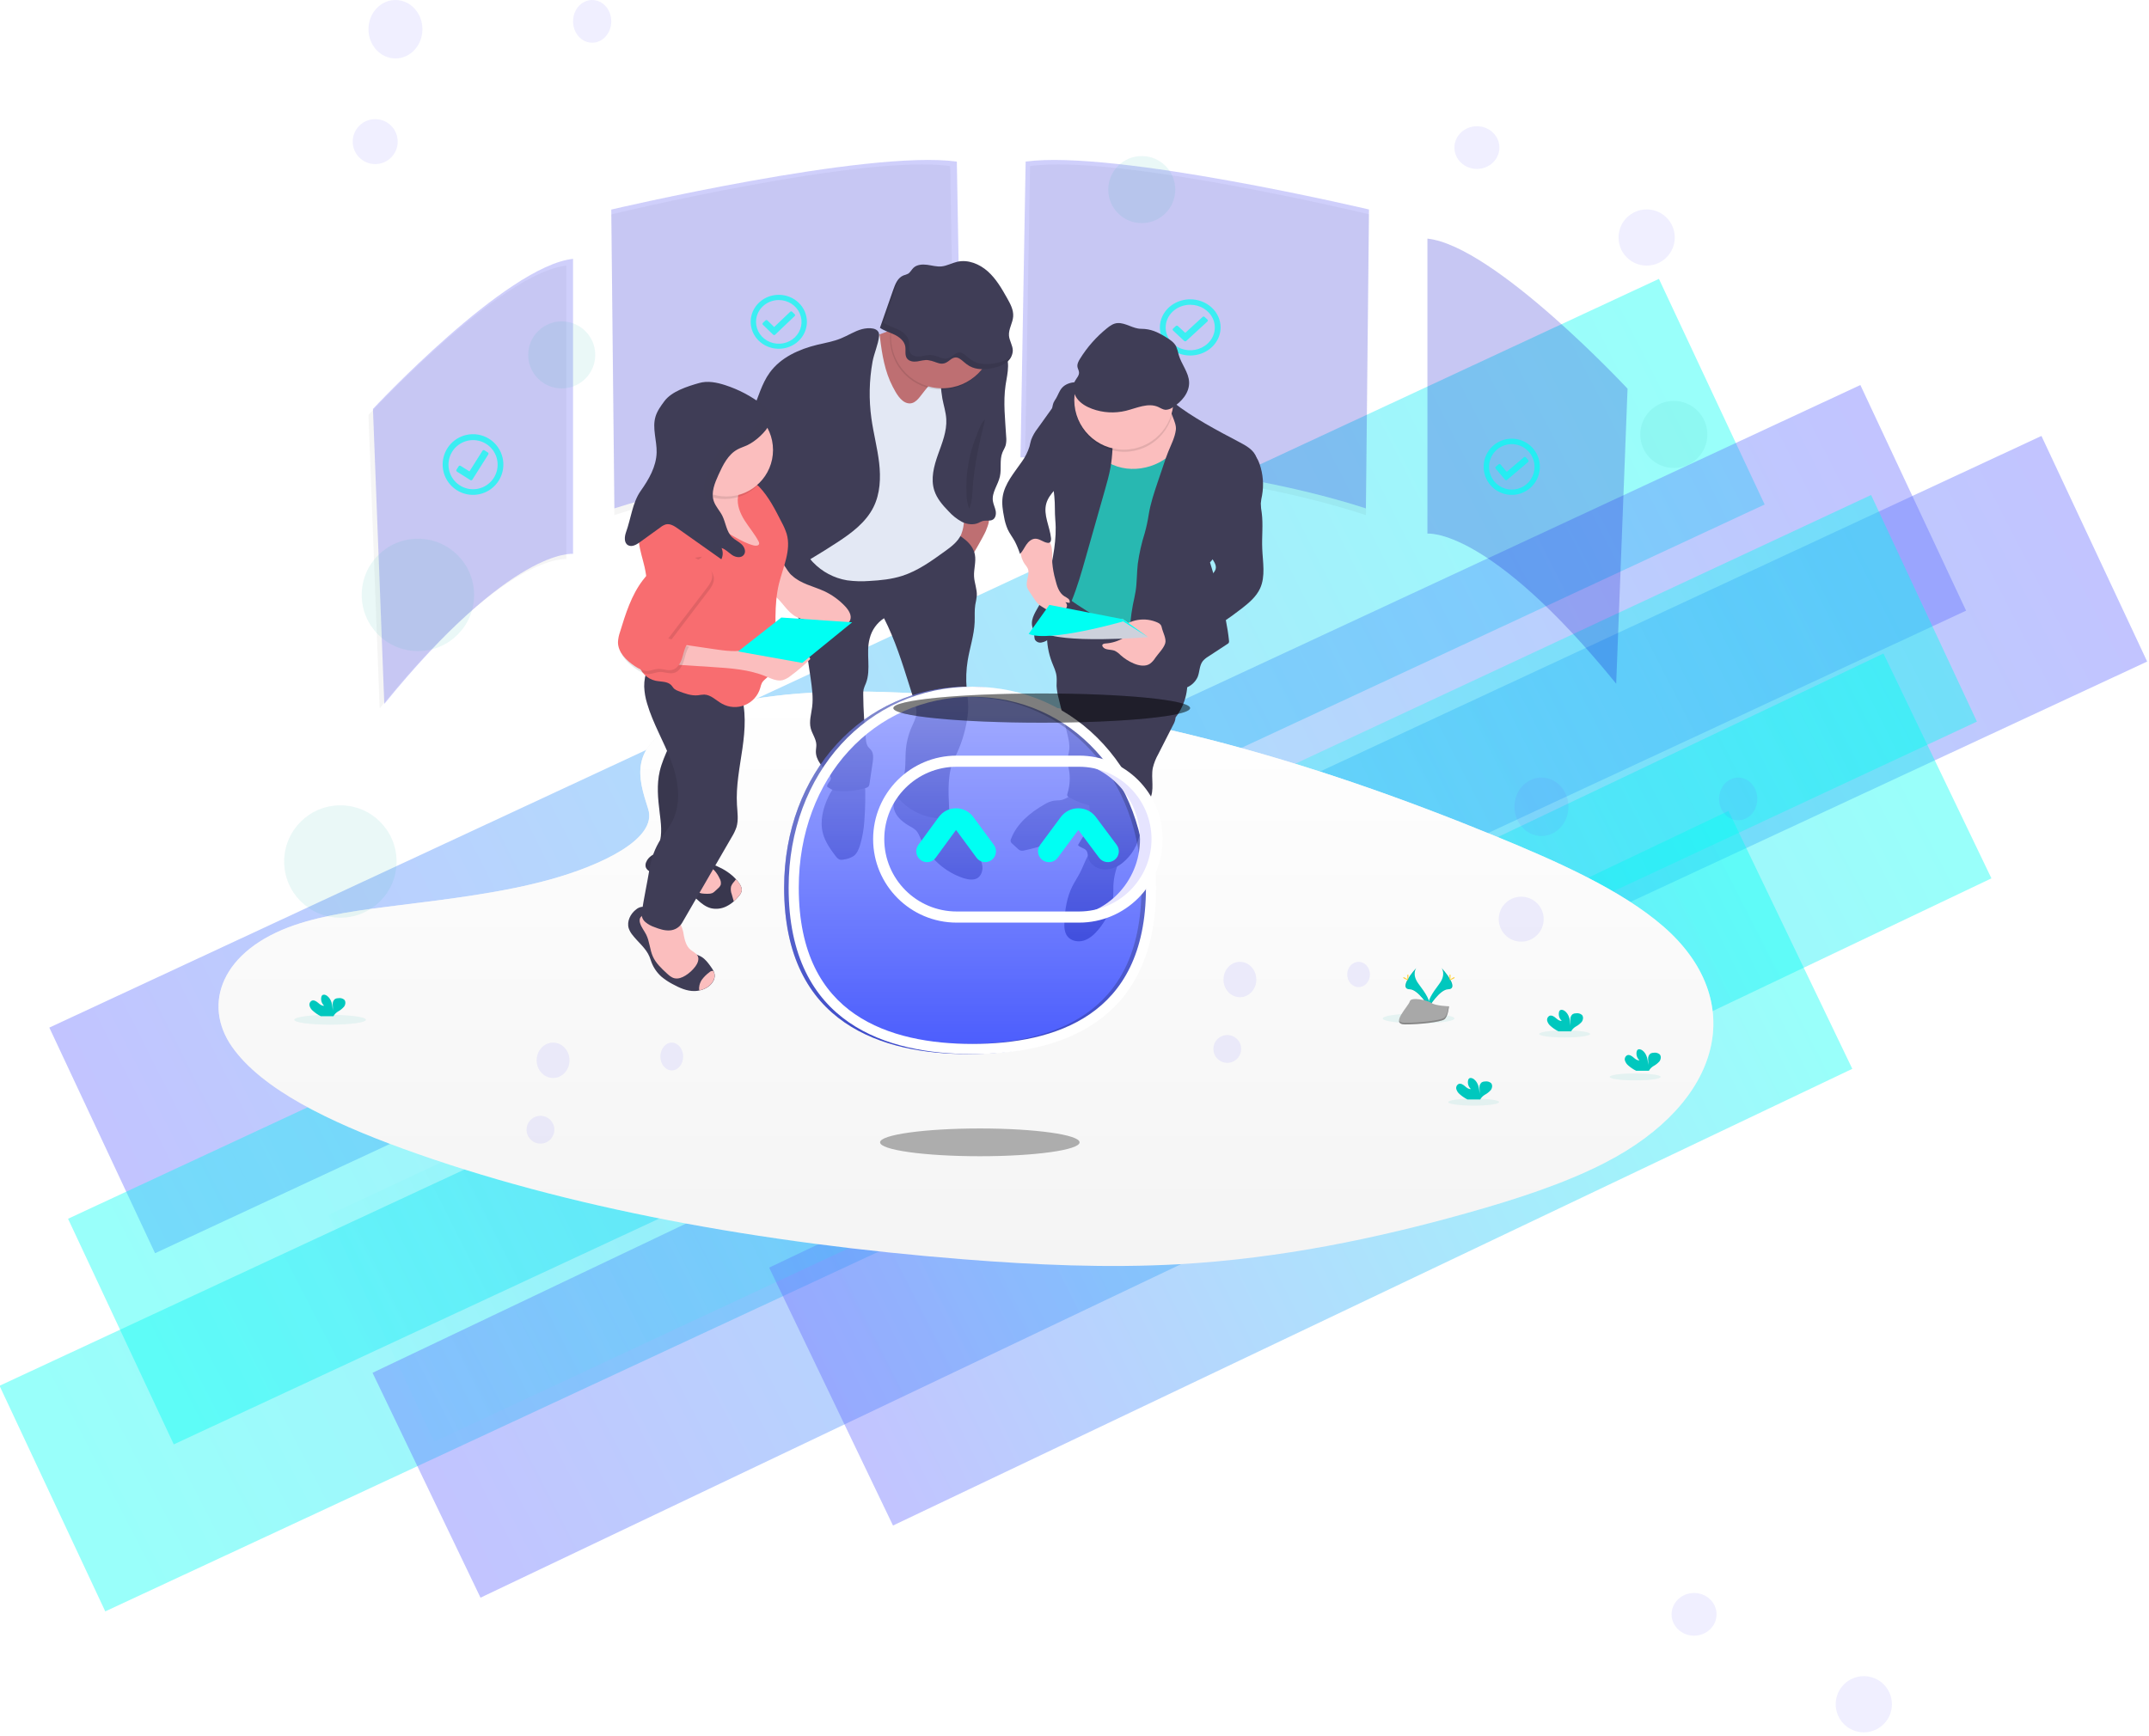 <svg width="588" height="475" viewBox="0 0 588 475" fill="none" xmlns="http://www.w3.org/2000/svg">
<rect opacity="0.4" width="485.567" height="68.227" transform="matrix(0.907 -0.422 0.424 0.905 13.497 281.23)" fill="url(#paint0_linear)"/>
<rect opacity="0.4" width="540.691" height="68.227" transform="matrix(-0.907 0.422 -0.424 -0.905 537.953 167.121)" fill="url(#paint1_linear)"/>
<rect opacity="0.4" width="615.986" height="68.227" transform="matrix(-0.907 0.422 -0.424 -0.905 587.5 181.052)" fill="url(#paint2_linear)"/>
<rect opacity="0.4" width="457.821" height="68.229" transform="matrix(0.903 -0.43 0.433 0.902 101.932 375.704)" fill="url(#paint3_linear)"/>
<rect opacity="0.4" width="290.676" height="78.253" transform="matrix(0.903 -0.43 0.433 0.902 210.454 346.918)" fill="url(#paint4_linear)"/>
<rect opacity="0.4" x="89.836" y="332.535" width="465.858" height="68.447" transform="rotate(-25.026 89.836 332.535)" fill="url(#paint5_linear)"/>
<path d="M186.074 197.501C199.951 190.27 221.736 188.795 241.564 189.374C303.847 191.181 360.068 208.755 408.697 228.637C426.303 235.836 443.635 243.594 455.064 253.506C478.327 273.682 471.426 301.631 439.079 318.253C428.072 323.909 414.731 328.259 401.033 332.083C376.673 338.919 350.405 344.401 322.761 345.981C303.052 347.093 283.097 346.187 263.503 344.633C208.753 340.278 155.016 330.708 109.973 314.261C90.216 307.061 71.596 298.108 63.463 286.453C55.33 274.798 60.529 260.041 80.704 253.142C89.052 250.293 99.021 249.003 108.788 247.797C123.163 246.016 137.767 244.257 150.739 240.639C164.139 236.9 180.004 229.669 177.352 221.395C174.494 212.516 172.213 204.721 186.074 197.501Z" fill="#F4F4F4"/>
<path d="M186.074 197.501C199.951 190.27 221.736 188.795 241.564 189.374C303.847 191.181 360.068 208.755 408.697 228.637C426.303 235.836 443.635 243.594 455.064 253.506C478.327 273.682 471.426 301.631 439.079 318.253C428.072 323.909 414.731 328.259 401.033 332.083C376.673 338.919 350.405 344.401 322.761 345.981C303.052 347.093 283.097 346.187 263.503 344.633C208.753 340.278 155.016 330.708 109.973 314.261C90.216 307.061 71.596 298.108 63.463 286.453C55.33 274.798 60.529 260.041 80.704 253.142C89.052 250.293 99.021 249.003 108.788 247.797C123.163 246.016 137.767 244.257 150.739 240.639C164.139 236.9 180.004 229.669 177.352 221.395C174.494 212.516 172.213 204.721 186.074 197.501Z" fill="url(#paint6_linear)"/>
<path opacity="0.1" d="M281.844 45.456L280.452 126.927C280.452 126.927 330.856 126.927 373.739 140.973L374.576 58.646C374.576 58.646 305.793 42.086 281.844 45.456Z" fill="black" fill-opacity="0.4"/>
<path d="M280.632 44.222L279.221 125.171C279.221 125.171 330.284 125.171 373.727 139.127L374.575 57.328C374.575 57.328 304.893 40.874 280.632 44.222Z" fill="#0000E7" fill-opacity="0.19"/>
<path opacity="0.1" d="M259.988 45.455L261.381 126.927C261.381 126.927 210.977 126.927 168.094 140.973L167.257 58.668C167.257 58.668 236.04 42.086 259.988 45.455Z" fill="black" fill-opacity="0.4"/>
<path d="M261.806 44.221L263.226 125.171C263.226 125.171 211.834 125.171 168.11 139.127L167.257 57.349C167.257 57.349 237.388 40.873 261.806 44.221Z" fill="#0000E7" fill-opacity="0.19"/>
<path opacity="0.1" d="M390.57 65.305V146.041C390.57 146.041 407.237 144.073 442.215 187.112L445.322 106.376C445.322 106.376 408.915 67.276 390.57 65.305Z" fill="black" fill-opacity="0.4"/>
<path d="M390.57 65.305V146.041C390.57 146.041 407.237 144.073 442.215 187.112L445.322 106.376C445.322 106.376 408.915 67.276 390.57 65.305Z" fill="#0000E7" fill-opacity="0.19"/>
<path opacity="0.1" d="M154.953 72.686V153.016C154.953 153.016 138.473 151.058 103.886 193.879L100.817 113.553C100.817 113.553 136.814 74.652 154.953 72.686Z" fill="black" fill-opacity="0.4"/>
<path d="M156.798 70.841V151.579C156.798 151.579 140.13 149.611 105.15 192.649L102.046 111.915C102.046 111.915 138.452 72.816 156.798 70.841Z" fill="#0000E7" fill-opacity="0.19"/>
<path opacity="0.1" d="M108.199 15.995C112.276 15.995 115.581 12.414 115.581 7.997C115.581 3.581 112.276 0 108.199 0C104.122 0 100.817 3.581 100.817 7.997C100.817 12.414 104.122 15.995 108.199 15.995Z" fill="#6C63FF"/>
<path opacity="0.1" d="M450.552 72.687C454.799 72.687 458.242 69.244 458.242 64.997C458.242 60.75 454.799 57.307 450.552 57.307C446.305 57.307 442.862 60.75 442.862 64.997C442.862 69.244 446.305 72.687 450.552 72.687Z" fill="#6C63FF"/>
<path opacity="0.1" d="M102.662 44.909C106.06 44.909 108.814 42.154 108.814 38.757C108.814 35.359 106.06 32.605 102.662 32.605C99.265 32.605 96.511 35.359 96.511 38.757C96.511 42.154 99.265 44.909 102.662 44.909Z" fill="#6C63FF"/>
<path opacity="0.1" d="M162.028 11.689C164.916 11.689 167.257 9.072 167.257 5.844C167.257 2.617 164.916 0 162.028 0C159.14 0 156.799 2.617 156.799 5.844C156.799 9.072 159.14 11.689 162.028 11.689Z" fill="#6C63FF"/>
<path opacity="0.1" d="M151.332 295.016C153.812 295.016 155.823 292.851 155.823 290.18C155.823 287.509 153.812 285.344 151.332 285.344C148.852 285.344 146.841 287.509 146.841 290.18C146.841 292.851 148.852 295.016 151.332 295.016Z" fill="#6C63FF"/>
<path opacity="0.1" d="M147.878 312.98C149.976 312.98 151.678 311.279 151.678 309.18C151.678 307.081 149.976 305.38 147.878 305.38C145.779 305.38 144.078 307.081 144.078 309.18C144.078 311.279 145.779 312.98 147.878 312.98Z" fill="#6C63FF"/>
<path opacity="0.1" d="M183.805 292.944C185.522 292.944 186.914 291.242 186.914 289.144C186.914 287.045 185.522 285.344 183.805 285.344C182.088 285.344 180.696 287.045 180.696 289.144C180.696 291.242 182.088 292.944 183.805 292.944Z" fill="#6C63FF"/>
<path opacity="0.1" d="M339.258 272.907C341.738 272.907 343.749 270.742 343.749 268.071C343.749 265.4 341.738 263.234 339.258 263.234C336.778 263.234 334.767 265.4 334.767 268.071C334.767 270.742 336.778 272.907 339.258 272.907Z" fill="#6C63FF"/>
<path opacity="0.1" d="M335.804 290.871C337.902 290.871 339.604 289.17 339.604 287.071C339.604 284.972 337.902 283.271 335.804 283.271C333.705 283.271 332.004 284.972 332.004 287.071C332.004 289.17 333.705 290.871 335.804 290.871Z" fill="#6C63FF"/>
<path opacity="0.1" d="M371.731 270.143C373.448 270.143 374.84 268.597 374.84 266.689C374.84 264.781 373.448 263.234 371.731 263.234C370.014 263.234 368.622 264.781 368.622 266.689C368.622 268.597 370.014 270.143 371.731 270.143Z" fill="#6C63FF"/>
<path opacity="0.1" d="M421.765 228.794C425.842 228.794 429.147 225.213 429.147 220.796C429.147 216.379 425.842 212.799 421.765 212.799C417.687 212.799 414.382 216.379 414.382 220.796C414.382 225.213 417.687 228.794 421.765 228.794Z" fill="#6C63FF"/>
<path opacity="0.1" d="M416.228 257.708C419.626 257.708 422.38 254.953 422.38 251.556C422.38 248.158 419.626 245.404 416.228 245.404C412.831 245.404 410.076 248.158 410.076 251.556C410.076 254.953 412.831 257.708 416.228 257.708Z" fill="#6C63FF"/>
<path opacity="0.1" d="M475.595 224.487C478.483 224.487 480.824 221.871 480.824 218.643C480.824 215.415 478.483 212.799 475.595 212.799C472.707 212.799 470.366 215.415 470.366 218.643C470.366 221.871 472.707 224.487 475.595 224.487Z" fill="#6C63FF"/>
<path opacity="0.1" d="M264.929 139.667C269.006 139.667 272.311 136.086 272.311 131.669C272.311 127.252 269.006 123.672 264.929 123.672C260.852 123.672 257.547 127.252 257.547 131.669C257.547 136.086 260.852 139.667 264.929 139.667Z" fill="#6C63FF"/>
<path opacity="0.1" d="M259.392 168.581C262.79 168.581 265.544 165.826 265.544 162.429C265.544 159.031 262.79 156.277 259.392 156.277C255.995 156.277 253.241 159.031 253.241 162.429C253.241 165.826 255.995 168.581 259.392 168.581Z" fill="#6C63FF"/>
<path opacity="0.1" d="M318.759 135.36C321.647 135.36 323.988 132.744 323.988 129.516C323.988 126.288 321.647 123.672 318.759 123.672C315.871 123.672 313.53 126.288 313.53 129.516C313.53 132.744 315.871 135.36 318.759 135.36Z" fill="#6C63FF"/>
<path opacity="0.1" d="M404.105 46.234C407.503 46.234 410.257 43.617 410.257 40.39C410.257 37.162 407.503 34.545 404.105 34.545C400.707 34.545 397.953 37.162 397.953 40.39C397.953 43.617 400.707 46.234 404.105 46.234Z" fill="#6C63FF"/>
<path opacity="0.1" d="M509.969 474.102C514.216 474.102 517.659 470.66 517.659 466.413C517.659 462.166 514.216 458.723 509.969 458.723C505.722 458.723 502.279 462.166 502.279 466.413C502.279 470.66 505.722 474.102 509.969 474.102Z" fill="#6C63FF"/>
<path opacity="0.1" d="M463.522 447.65C466.92 447.65 469.674 445.033 469.674 441.805C469.674 438.578 466.92 435.961 463.522 435.961C460.125 435.961 457.371 438.578 457.371 441.805C457.371 445.033 460.125 447.65 463.522 447.65Z" fill="#6C63FF"/>
<path opacity="0.7" d="M213.088 80.685C211.567 80.685 210.08 81.118 208.816 81.929C207.551 82.74 206.566 83.893 205.984 85.242C205.401 86.591 205.249 88.075 205.546 89.507C205.843 90.939 206.575 92.254 207.65 93.287C208.726 94.319 210.096 95.022 211.588 95.307C213.079 95.592 214.626 95.446 216.031 94.887C217.436 94.328 218.637 93.382 219.482 92.168C220.327 90.954 220.778 89.527 220.778 88.067C220.778 86.109 219.968 84.231 218.526 82.847C217.083 81.462 215.128 80.685 213.088 80.685ZM213.088 82.115C214.319 82.115 215.523 82.466 216.547 83.123C217.57 83.779 218.368 84.713 218.839 85.805C219.31 86.897 219.434 88.098 219.194 89.257C218.953 90.417 218.36 91.481 217.49 92.317C216.619 93.153 215.51 93.722 214.302 93.953C213.095 94.183 211.843 94.065 210.706 93.613C209.568 93.16 208.596 92.394 207.912 91.412C207.228 90.429 206.863 89.273 206.863 88.091C206.863 86.507 207.519 84.986 208.686 83.866C209.854 82.745 211.437 82.115 213.088 82.115ZM217.442 86L216.743 85.321C216.708 85.287 216.667 85.26 216.622 85.242C216.577 85.223 216.528 85.214 216.479 85.214C216.43 85.214 216.381 85.223 216.336 85.242C216.29 85.26 216.249 85.287 216.215 85.321L211.821 89.501L209.968 87.694C209.934 87.66 209.893 87.633 209.848 87.615C209.802 87.596 209.754 87.587 209.704 87.587C209.655 87.587 209.607 87.596 209.561 87.615C209.516 87.633 209.475 87.66 209.441 87.694L208.738 88.366C208.702 88.398 208.674 88.438 208.655 88.481C208.636 88.525 208.626 88.572 208.626 88.619C208.626 88.666 208.636 88.713 208.655 88.756C208.674 88.8 208.702 88.839 208.738 88.872L211.557 91.6C211.592 91.634 211.632 91.661 211.678 91.679C211.723 91.698 211.772 91.707 211.821 91.707C211.87 91.707 211.919 91.698 211.964 91.679C212.01 91.661 212.051 91.634 212.085 91.6L217.442 86.496C217.477 86.463 217.506 86.423 217.525 86.38C217.544 86.336 217.554 86.29 217.554 86.242C217.554 86.195 217.544 86.148 217.525 86.105C217.506 86.061 217.477 86.022 217.442 85.989V86Z" fill="#00FFF3"/>
<path opacity="0.7" d="M127.543 119.042C125.944 119.413 124.491 120.25 123.367 121.447C122.244 122.644 121.5 124.147 121.23 125.766C120.96 127.385 121.176 129.048 121.851 130.545C122.526 132.041 123.629 133.304 125.021 134.174C126.413 135.044 128.032 135.482 129.673 135.432C131.314 135.383 132.903 134.848 134.24 133.896C135.577 132.944 136.602 131.616 137.186 130.082C137.769 128.547 137.884 126.874 137.517 125.274C137.273 124.209 136.821 123.203 136.187 122.313C135.553 121.423 134.75 120.667 133.823 120.088C132.897 119.509 131.865 119.119 130.788 118.939C129.71 118.76 128.607 118.794 127.543 119.042ZM127.907 120.623C129.203 120.321 130.56 120.41 131.806 120.879C133.051 121.349 134.129 122.177 134.904 123.26C135.678 124.343 136.113 125.631 136.155 126.961C136.196 128.292 135.842 129.605 135.136 130.733C134.431 131.862 133.406 132.756 132.192 133.302C130.979 133.848 129.63 134.022 128.317 133.8C127.005 133.579 125.787 132.973 124.82 132.059C123.852 131.146 123.177 129.965 122.88 128.668C122.485 126.935 122.791 125.115 123.733 123.608C124.675 122.1 126.176 121.027 127.907 120.623ZM133.471 123.827L132.562 123.242C132.517 123.213 132.468 123.193 132.415 123.184C132.363 123.175 132.31 123.176 132.258 123.188C132.206 123.199 132.158 123.221 132.115 123.252C132.072 123.283 132.036 123.323 132.008 123.368L128.449 129.016L126.04 127.493C125.996 127.464 125.946 127.444 125.894 127.435C125.842 127.426 125.788 127.427 125.737 127.439C125.685 127.451 125.636 127.473 125.593 127.504C125.55 127.535 125.514 127.574 125.487 127.619L124.913 128.529C124.884 128.574 124.865 128.623 124.855 128.675C124.846 128.728 124.847 128.781 124.859 128.833C124.871 128.884 124.893 128.933 124.924 128.976C124.955 129.019 124.994 129.055 125.04 129.083L128.694 131.388C128.739 131.418 128.789 131.438 128.841 131.448C128.894 131.457 128.948 131.456 129 131.444C129.052 131.433 129.101 131.41 129.144 131.379C129.188 131.348 129.224 131.308 129.252 131.262L133.602 124.369C133.631 124.324 133.651 124.275 133.66 124.223C133.67 124.171 133.669 124.118 133.658 124.066C133.646 124.014 133.624 123.966 133.594 123.922C133.563 123.879 133.524 123.843 133.479 123.815L133.471 123.827Z" fill="#00FFF3"/>
<path opacity="0.7" d="M325.668 81.915C324.025 81.915 322.419 82.366 321.053 83.21C319.688 84.055 318.623 85.257 317.995 86.662C317.366 88.067 317.202 89.613 317.522 91.105C317.843 92.596 318.634 93.966 319.795 95.042C320.956 96.117 322.436 96.85 324.047 97.147C325.658 97.443 327.328 97.291 328.846 96.709C330.363 96.127 331.66 95.141 332.573 93.877C333.486 92.612 333.973 91.125 333.973 89.604C333.973 87.565 333.098 85.609 331.54 84.167C329.983 82.725 327.87 81.915 325.668 81.915ZM325.668 83.405C326.997 83.405 328.297 83.77 329.403 84.454C330.508 85.138 331.37 86.11 331.879 87.248C332.388 88.385 332.521 89.637 332.261 90.844C332.002 92.052 331.362 93.161 330.422 94.032C329.481 94.903 328.283 95.495 326.979 95.736C325.675 95.976 324.323 95.853 323.095 95.381C321.866 94.91 320.816 94.112 320.077 93.088C319.339 92.065 318.944 90.861 318.944 89.63C318.944 87.979 319.653 86.396 320.914 85.228C322.174 84.061 323.884 83.405 325.668 83.405ZM330.37 87.451L329.614 86.745C329.578 86.709 329.533 86.681 329.484 86.662C329.435 86.642 329.383 86.632 329.33 86.632C329.277 86.632 329.224 86.642 329.175 86.662C329.126 86.681 329.082 86.709 329.045 86.745L324.299 91.098L322.294 89.227C322.257 89.192 322.213 89.164 322.164 89.144C322.115 89.125 322.063 89.115 322.009 89.115C321.956 89.115 321.904 89.125 321.855 89.144C321.806 89.164 321.762 89.192 321.725 89.227L320.969 89.934C320.931 89.968 320.901 90.009 320.88 90.054C320.859 90.1 320.848 90.148 320.848 90.198C320.848 90.247 320.859 90.296 320.88 90.341C320.901 90.386 320.931 90.427 320.969 90.461L324.014 93.303C324.051 93.338 324.096 93.367 324.144 93.386C324.193 93.405 324.246 93.415 324.299 93.415C324.352 93.415 324.405 93.405 324.454 93.386C324.503 93.367 324.547 93.338 324.584 93.303L330.37 87.986C330.408 87.952 330.438 87.911 330.459 87.865C330.48 87.82 330.491 87.772 330.491 87.722C330.491 87.673 330.48 87.624 330.459 87.579C330.438 87.534 330.408 87.493 330.37 87.459V87.451Z" fill="#00FFF3"/>
<path opacity="0.7" d="M414.235 120.08C412.719 119.962 411.202 120.296 409.876 121.041C408.55 121.785 407.475 122.905 406.785 124.261C406.096 125.616 405.824 127.145 406.004 128.655C406.183 130.165 406.806 131.587 407.794 132.743C408.782 133.899 410.091 134.736 411.554 135.148C413.018 135.561 414.57 135.53 416.017 135.06C417.463 134.59 418.737 133.702 419.678 132.508C420.62 131.314 421.186 129.868 421.306 128.352C421.385 127.344 421.265 126.331 420.953 125.37C420.64 124.408 420.142 123.518 419.485 122.75C418.828 121.982 418.026 121.35 417.126 120.892C416.225 120.434 415.242 120.158 414.235 120.08ZM414.117 121.563C415.346 121.655 416.52 122.11 417.49 122.87C418.461 123.63 419.183 124.661 419.567 125.833C419.95 127.004 419.978 128.263 419.645 129.449C419.313 130.636 418.636 131.697 417.7 132.499C416.763 133.301 415.61 133.806 414.387 133.952C413.163 134.098 411.923 133.877 410.825 133.317C409.727 132.758 408.82 131.885 408.218 130.809C407.616 129.734 407.348 128.504 407.446 127.275C407.508 126.462 407.73 125.669 408.099 124.941C408.469 124.214 408.978 123.567 409.597 123.036C410.217 122.505 410.935 122.102 411.711 121.849C412.486 121.597 413.304 121.499 414.117 121.563ZM418.145 125.935L417.501 125.177C417.47 125.139 417.432 125.108 417.388 125.085C417.345 125.062 417.297 125.048 417.248 125.044C417.2 125.04 417.15 125.046 417.104 125.061C417.057 125.076 417.014 125.101 416.977 125.133L412.265 129.135L410.558 127.125C410.527 127.087 410.488 127.055 410.445 127.032C410.401 127.009 410.353 126.995 410.304 126.99C410.255 126.986 410.205 126.992 410.158 127.008C410.111 127.023 410.068 127.048 410.031 127.081L409.273 127.726C409.235 127.757 409.204 127.796 409.182 127.839C409.159 127.883 409.146 127.93 409.142 127.979C409.138 128.028 409.144 128.077 409.16 128.123C409.175 128.17 409.2 128.213 409.233 128.249L411.821 131.3C411.853 131.337 411.891 131.369 411.934 131.392C411.978 131.414 412.025 131.428 412.074 131.432C412.123 131.436 412.172 131.431 412.219 131.415C412.265 131.4 412.308 131.376 412.345 131.344L418.101 126.459C418.139 126.428 418.171 126.389 418.193 126.346C418.216 126.302 418.23 126.255 418.234 126.206C418.238 126.157 418.233 126.108 418.217 126.062C418.202 126.015 418.178 125.972 418.145 125.935Z" fill="#00FFF3"/>
<path opacity="0.1" d="M90.319 280.433C95.733 280.433 100.123 279.831 100.123 279.088C100.123 278.346 95.733 277.744 90.319 277.744C84.904 277.744 80.514 278.346 80.514 279.088C80.514 279.831 84.904 280.433 90.319 280.433Z" fill="#28B8B1"/>
<path opacity="0.1" d="M388.146 280.072C393.561 280.072 397.95 279.47 397.95 278.727C397.95 277.984 393.561 277.382 388.146 277.382C382.731 277.382 378.342 277.984 378.342 278.727C378.342 279.47 382.731 280.072 388.146 280.072Z" fill="#28B8B1"/>
<path opacity="0.1" d="M447.415 295.684C451.265 295.684 454.385 295.254 454.385 294.725C454.385 294.195 451.265 293.766 447.415 293.766C443.566 293.766 440.445 294.195 440.445 294.725C440.445 295.254 443.566 295.684 447.415 295.684Z" fill="#28B8B1"/>
<path opacity="0.1" d="M428.101 283.928C431.95 283.928 435.071 283.499 435.071 282.97C435.071 282.44 431.95 282.011 428.101 282.011C424.251 282.011 421.131 282.44 421.131 282.97C421.131 283.499 424.251 283.928 428.101 283.928Z" fill="#28B8B1"/>
<path d="M424.262 280.793C423.824 280.435 423.505 279.953 423.345 279.41C423.275 279.137 423.3 278.848 423.416 278.591C423.533 278.334 423.734 278.124 423.986 277.997C424.576 277.773 425.204 278.18 425.683 278.596C426.162 279.011 426.705 279.474 427.329 279.389C427.009 279.098 426.769 278.729 426.634 278.318C426.499 277.907 426.472 277.467 426.557 277.043C426.583 276.867 426.656 276.701 426.769 276.564C427.096 276.216 427.69 276.368 428.08 276.64C429.323 277.518 429.671 279.207 429.679 280.725C429.74 280.161 429.74 279.592 429.679 279.028C429.655 278.747 429.7 278.465 429.81 278.205C429.92 277.946 430.092 277.717 430.311 277.539C430.606 277.378 430.939 277.299 431.274 277.31C431.552 277.271 431.835 277.29 432.104 277.367C432.374 277.443 432.625 277.576 432.84 277.756C433.311 278.265 433.188 279.117 432.776 279.677C432.313 280.19 431.767 280.62 431.16 280.95C430.695 281.225 430.299 281.602 430.002 282.053C429.968 282.116 429.94 282.181 429.917 282.248H426.413C425.634 281.862 424.91 281.373 424.262 280.793Z" fill="#00C8BE"/>
<path opacity="0.1" d="M403.228 302.583C407.078 302.583 410.199 302.153 410.199 301.624C410.199 301.094 407.078 300.665 403.228 300.665C399.379 300.665 396.258 301.094 396.258 301.624C396.258 302.153 399.379 302.583 403.228 302.583Z" fill="#28B8B1"/>
<path d="M399.389 299.447C398.952 299.089 398.633 298.607 398.473 298.064C398.402 297.791 398.427 297.502 398.544 297.245C398.66 296.988 398.861 296.779 399.114 296.652C399.703 296.427 400.331 296.834 400.81 297.25C401.29 297.666 401.833 298.128 402.456 298.043C402.136 297.752 401.897 297.383 401.762 296.972C401.626 296.561 401.6 296.122 401.684 295.697C401.71 295.521 401.784 295.356 401.896 295.218C402.223 294.87 402.817 295.023 403.207 295.294C404.45 296.172 404.798 297.861 404.807 299.38C404.867 298.816 404.867 298.247 404.807 297.683C404.782 297.402 404.827 297.119 404.938 296.86C405.048 296.6 405.22 296.371 405.439 296.194C405.733 296.032 406.066 295.953 406.402 295.965C406.679 295.925 406.962 295.944 407.232 296.021C407.502 296.098 407.752 296.23 407.967 296.41C408.438 296.919 408.315 297.772 407.904 298.332C407.441 298.844 406.894 299.275 406.287 299.604C405.823 299.879 405.426 300.257 405.129 300.707C405.096 300.77 405.067 300.835 405.044 300.903H401.54C400.761 300.517 400.038 300.027 399.389 299.447Z" fill="#00C8BE"/>
<path d="M85.615 276.645C85.176 276.288 84.857 275.805 84.699 275.262C84.629 274.989 84.654 274.7 84.77 274.444C84.887 274.188 85.088 273.979 85.34 273.853C85.929 273.628 86.557 274.036 87.037 274.447C87.516 274.859 88.063 275.33 88.687 275.24C88.365 274.95 88.125 274.581 87.989 274.17C87.852 273.759 87.826 273.319 87.911 272.894C87.936 272.719 88.011 272.554 88.127 272.419C88.454 272.071 89.043 272.22 89.434 272.496C90.677 273.37 91.025 275.041 91.033 276.581C91.096 276.017 91.096 275.448 91.033 274.884C91.009 274.603 91.054 274.321 91.164 274.061C91.274 273.801 91.446 273.573 91.665 273.395C91.961 273.238 92.293 273.16 92.628 273.17C92.904 273.127 93.186 273.142 93.456 273.215C93.726 273.288 93.977 273.418 94.194 273.594C94.669 274.099 94.546 274.952 94.13 275.512C93.67 276.035 93.123 276.474 92.513 276.81C92.049 277.085 91.653 277.462 91.355 277.913C91.32 277.975 91.292 278.041 91.27 278.108H87.766C86.987 277.718 86.264 277.226 85.615 276.645Z" fill="#00C8BE"/>
<path d="M445.515 291.59C445.078 291.231 444.759 290.749 444.599 290.207C444.528 289.933 444.553 289.644 444.67 289.387C444.786 289.13 444.987 288.921 445.239 288.794C445.829 288.569 446.457 288.976 446.936 289.392C447.416 289.808 447.959 290.27 448.582 290.185C448.262 289.894 448.022 289.526 447.886 289.114C447.75 288.703 447.722 288.264 447.806 287.839C447.836 287.664 447.91 287.498 448.022 287.36C448.349 287.012 448.943 287.165 449.333 287.436C450.576 288.314 450.924 290.003 450.933 291.522C451 290.958 451.008 290.39 450.954 289.825C450.93 289.544 450.975 289.261 451.085 289.002C451.195 288.742 451.367 288.513 451.586 288.336C451.881 288.174 452.213 288.095 452.549 288.107C452.827 288.067 453.109 288.086 453.379 288.163C453.649 288.24 453.899 288.372 454.114 288.552C454.585 289.061 454.462 289.914 454.051 290.474C453.588 290.987 453.041 291.417 452.435 291.747C451.97 292.021 451.574 292.399 451.276 292.85C451.243 292.912 451.215 292.978 451.191 293.045H447.687C446.901 292.66 446.17 292.171 445.515 291.59Z" fill="#00C8BE"/>
<path d="M387.51 264.914C387.51 264.914 386.194 266.632 388.116 269.224C390.038 271.816 391.616 274.009 390.98 275.626C390.98 275.626 388.082 270.81 385.724 270.743C383.365 270.675 384.913 267.811 387.51 264.914Z" fill="#00C8BE"/>
<path opacity="0.1" d="M387.51 264.914C387.393 265.079 387.302 265.26 387.238 265.452C384.939 268.155 383.713 270.679 385.923 270.743C387.985 270.802 390.458 274.484 391.048 275.409C391.048 275.481 391.005 275.553 390.98 275.621C390.98 275.621 388.082 270.806 385.724 270.738C383.365 270.67 384.913 267.811 387.51 264.914Z" fill="black"/>
<path d="M385.066 267.103C385.066 267.71 385.134 268.198 385.219 268.198C385.304 268.198 385.367 267.71 385.367 267.103C385.367 266.496 385.282 266.785 385.202 266.785C385.121 266.785 385.066 266.501 385.066 267.103Z" fill="#FFD037"/>
<path d="M384.226 267.824C384.757 268.117 385.223 268.291 385.261 268.219C385.3 268.147 384.905 267.85 384.375 267.561C383.844 267.273 384.052 267.481 384.01 267.561C383.968 267.642 383.696 267.536 384.226 267.824Z" fill="#FFD037"/>
<path d="M394.446 264.914C394.446 264.914 395.761 266.632 393.839 269.224C391.917 271.816 390.339 274.009 390.98 275.626C390.98 275.626 393.873 270.81 396.232 270.743C398.591 270.675 397.042 267.811 394.446 264.914Z" fill="#00C8BE"/>
<path opacity="0.1" d="M394.446 264.914C394.562 265.079 394.654 265.26 394.717 265.452C397.017 268.155 398.243 270.679 396.032 270.743C393.971 270.802 391.497 274.484 390.908 275.409C390.927 275.481 390.951 275.552 390.98 275.621C390.98 275.621 393.873 270.806 396.232 270.738C398.591 270.67 397.042 267.811 394.446 264.914Z" fill="black"/>
<path d="M396.89 267.103C396.89 267.71 396.822 268.198 396.737 268.198C396.652 268.198 396.589 267.71 396.589 267.103C396.589 266.496 396.674 266.785 396.754 266.785C396.835 266.785 396.89 266.501 396.89 267.103Z" fill="#FFD037"/>
<path d="M397.729 267.824C397.199 268.117 396.732 268.291 396.694 268.219C396.656 268.147 397.05 267.85 397.581 267.561C398.111 267.273 397.903 267.481 397.945 267.561C397.988 267.642 398.259 267.536 397.729 267.824Z" fill="#FFD037"/>
<path d="M396.469 275.401C396.469 275.401 392.8 275.291 391.692 274.502C390.585 273.712 386.042 272.771 385.753 274.035C385.465 275.299 380.238 280.322 384.379 280.356C388.519 280.39 394.017 279.711 395.12 279.037C396.223 278.362 396.469 275.401 396.469 275.401Z" fill="#A8A8A8"/>
<path opacity="0.2" d="M384.319 279.915C388.464 279.949 393.954 279.27 395.061 278.595C395.909 278.086 396.236 276.245 396.333 275.396H396.452C396.452 275.396 396.223 278.366 395.116 279.032C394.009 279.698 388.523 280.385 384.374 280.352C383.178 280.352 382.766 279.927 382.788 279.287C382.97 279.673 383.428 279.91 384.319 279.915Z" fill="black"/>
<path opacity="0.1" d="M153.692 106.305C158.76 106.305 162.869 102.197 162.869 97.129C162.869 92.061 158.76 87.953 153.692 87.953C148.625 87.953 144.516 92.061 144.516 97.129C144.516 102.197 148.625 106.305 153.692 106.305Z" fill="#28B8B1"/>
<path opacity="0.1" d="M312.403 61.062C317.471 61.062 321.58 56.954 321.58 51.886C321.58 46.818 317.471 42.71 312.403 42.71C307.336 42.71 303.227 46.818 303.227 51.886C303.227 56.954 307.336 61.062 312.403 61.062Z" fill="#28B8B1"/>
<path opacity="0.1" d="M457.98 128.073C463.047 128.073 467.156 123.964 467.156 118.896C467.156 113.829 463.047 109.72 457.98 109.72C452.912 109.72 448.803 113.829 448.803 118.896C448.803 123.964 452.912 128.073 457.98 128.073Z" fill="#28B8B1"/>
<path opacity="0.1" d="M114.349 178.19C122.842 178.19 129.728 171.304 129.728 162.811C129.728 154.318 122.842 147.433 114.349 147.433C105.856 147.433 98.971 154.318 98.971 162.811C98.971 171.304 105.856 178.19 114.349 178.19Z" fill="#28B8B1"/>
<path opacity="0.1" d="M93.129 251.155C101.623 251.155 108.508 244.27 108.508 235.777C108.508 227.284 101.623 220.398 93.129 220.398C84.636 220.398 77.751 227.284 77.751 235.777C77.751 244.27 84.636 251.155 93.129 251.155Z" fill="#28B8B1"/>
<path d="M289.944 219.02C289.401 219.071 288.85 219.046 288.311 219.131C287.407 219.311 286.543 219.657 285.766 220.153C281.905 222.351 278.261 225.371 276.662 229.512C276.53 229.766 276.488 230.058 276.543 230.339C276.638 230.571 276.793 230.773 276.993 230.924L278.494 232.29C278.684 232.487 278.91 232.646 279.16 232.757C279.566 232.863 279.993 232.85 280.391 232.719C284.518 231.773 288.905 230.682 291.803 227.594C293.177 226.13 294.446 224.115 296.469 224.06C297.318 224.06 298.111 224.387 298.947 224.484C299.782 224.582 300.788 224.226 300.987 223.411C301.052 223.006 301.005 222.591 300.852 222.211L299.604 218.057C299.265 216.92 295.841 216.861 294.7 217.065C292.961 217.366 291.79 218.851 289.944 219.02Z" fill="#65617D"/>
<path d="M304.639 242.416C304.579 243.837 304.694 245.276 304.461 246.684C304.255 247.795 303.9 248.872 303.404 249.887C302.641 251.519 301.672 253.046 300.519 254.431C299.446 255.703 298.161 256.9 296.57 257.4C294.979 257.901 293.023 257.54 292.031 256.2C291.22 255.109 291.182 253.654 291.241 252.292C291.386 248.945 291.912 245.551 293.414 242.556C294.058 241.284 294.877 240.07 295.535 238.785C296.909 236.116 297.694 232.952 300.066 231.11C301.553 231.798 303.144 232.235 304.775 232.404C305.407 232.472 307.214 232.515 307.426 233.325C307.57 233.872 306.382 235.404 306.153 235.942C305.248 237.987 304.734 240.183 304.639 242.416Z" fill="#65617D"/>
<path d="M287.822 181.234C288.331 182.532 288.976 183.805 289.095 185.188C289.18 186.036 289.095 186.885 289.095 187.733C289.166 188.896 289.36 190.048 289.672 191.17L292.035 200.842C292.387 202.289 292.739 203.774 292.557 205.25C292.434 206.234 292.077 207.189 292.081 208.177C292.127 208.927 292.246 209.67 292.438 210.396C292.885 212.639 292.763 214.958 292.081 217.141C292.012 217.306 291.987 217.486 292.009 217.663C292.069 217.939 292.336 218.109 292.578 218.24C295.122 219.632 297.895 220.556 300.765 220.968C303.356 214.804 305.166 208.341 306.153 201.729C306.756 197.724 307.048 193.668 307.821 189.693C307.838 189.464 307.936 189.247 308.096 189.082C308.385 188.841 308.822 188.993 309.161 189.155C313.497 191.239 317.667 193.65 321.638 196.367C323.034 194.559 324.016 192.466 324.513 190.237C325.011 188.007 325.013 185.696 324.518 183.466C324.02 181.543 323.308 179.682 322.397 177.917C321.427 175.769 320.217 173.739 318.791 171.863C315.643 167.917 311.028 165.397 306.276 163.688C303.387 162.644 300.413 161.872 297.444 161.083C295.781 160.637 292.994 159.187 291.377 160.315C289.68 161.49 288.552 164.405 287.856 166.254C286.997 168.549 286.53 170.971 286.473 173.42C286.403 176.088 286.862 178.744 287.822 181.234Z" fill="#3F3D56"/>
<path d="M321.927 192.896C321.04 193.863 321.787 195.408 321.617 196.714C321.506 197.304 321.295 197.871 320.993 198.39L316.933 206.361C316.255 207.557 315.746 208.843 315.423 210.179C314.867 213.056 316.009 216.288 314.549 218.83C314.078 219.648 313.349 220.353 313.153 221.277C313.009 221.952 313.153 222.656 313.081 223.339C312.984 224.141 312.555 224.862 312.318 225.634C312.132 226.376 312.001 227.13 311.923 227.891C311.408 231.135 309.71 234.074 307.155 236.138C305.691 237.379 303.811 238.019 301.894 237.929C300.002 237.767 298.123 236.482 297.737 234.624C297.605 233.992 297.631 233.287 297.236 232.774C296.676 232.04 295.497 232.01 294.958 231.26L297.045 227.823C297.694 226.758 298.356 225.647 298.462 224.404C298.589 222.881 297.856 221.362 298.119 219.856C298.343 218.562 299.272 217.485 299.552 216.204C299.9 214.613 299.205 213.005 298.827 211.418C297.902 207.511 298.937 203.438 299.968 199.54C301.338 194.381 302.743 189.142 305.517 184.581C311.053 187.563 316.144 190.427 321.927 192.896Z" fill="#3F3D56"/>
<path d="M321.978 112.088C322.309 112.987 322.131 113.984 322.068 114.939C321.919 117.06 322.369 119.181 322.267 121.332C322.165 123.483 321.503 125.536 321.045 127.627C319.743 133.596 320.057 139.816 318.877 145.81C317.422 153.234 313.702 160.149 312.968 167.684C312.734 170.076 312.764 172.639 311.453 174.658C303.663 171.229 296.3 166.904 289.512 161.77C291.005 150.693 292.481 139.561 292.282 128.387C292.185 127.04 292.28 125.686 292.562 124.365C292.916 123.256 293.424 122.202 294.072 121.234C295.714 118.566 297.521 116.003 299.324 113.445C300.478 111.808 301.725 110.09 303.567 109.322C305.408 108.554 307.588 108.898 309.595 109.262C312.01 109.704 314.423 110.145 316.832 110.586C318.339 110.862 321.334 110.336 321.978 112.088Z" fill="#28B8B1"/>
<path d="M263.888 154.532C262.898 153.542 261.819 152.646 260.664 151.855C262.17 150.022 261.873 147.371 262.242 145.025C262.544 143.501 263.003 142.013 263.612 140.583C263.765 140.18 263.981 139.735 264.401 139.629C264.659 139.597 264.921 139.638 265.156 139.747C266.429 140.197 269.085 140.172 270.073 140.995C271.265 141.996 270.175 144.092 269.725 145.343C269.407 146.183 264.52 155.168 263.888 154.532Z" fill="#BE6F72"/>
<path d="M267.582 233.758C268.221 234.792 268.639 235.948 268.808 237.152C268.91 238.357 268.469 239.676 267.442 240.312C266.416 240.949 264.944 240.736 263.722 240.355C261.13 239.512 258.746 238.132 256.725 236.304C254.703 234.476 253.091 232.243 251.992 229.749C251.606 228.858 251.271 227.912 250.588 227.225C250.08 226.779 249.517 226.401 248.912 226.1C247.245 225.159 245.637 223.92 244.865 222.163C244.093 220.407 244.44 218.061 246.04 217.018C246.538 216.73 247.089 216.544 247.66 216.471C248.231 216.398 248.811 216.44 249.366 216.593C250.472 216.907 251.53 217.368 252.514 217.964C254.16 218.859 256.171 219.631 257.604 220.823C258.877 221.871 260.018 223.288 261.104 224.522C262.348 225.943 263.514 227.43 264.596 228.977C264.944 229.431 267.875 233.346 267.582 233.758Z" fill="#65617D"/>
<path d="M236.486 224.854C236.342 226.988 235.965 229.101 235.362 231.154C235.018 232.307 234.565 233.508 233.61 234.242C232.803 234.765 231.888 235.1 230.933 235.222C230.6 235.312 230.252 235.334 229.911 235.286C229.325 235.163 228.91 234.658 228.549 234.178C227.132 232.303 225.753 230.322 225.155 228.048C224.307 224.752 225.155 221.218 226.627 218.138C227.156 216.896 227.928 215.773 228.897 214.833C230.094 213.849 231.532 213.204 233.063 212.962C234.628 212.648 236.55 211.978 236.665 213.883C236.832 217.54 236.773 221.204 236.486 224.854Z" fill="#65617D"/>
<path d="M259.958 145.114C262.886 146.629 266.135 148.555 266.746 151.792C267.124 153.769 266.398 155.792 266.517 157.803C266.623 159.572 267.366 161.282 267.272 163.047C267.173 163.881 267.031 164.709 266.848 165.528C266.598 167.094 266.746 168.689 266.682 170.271C266.542 173.835 265.35 177.263 264.773 180.78C264.365 183.291 264.27 185.843 264.489 188.378C264.629 190.015 264.913 191.644 264.913 193.29C264.913 194.476 264.816 195.659 264.621 196.828C264.052 200.502 262.907 204.063 261.227 207.379C259.186 211.397 259.475 216.581 259.691 221.082C259.786 221.702 259.706 222.337 259.462 222.915C258.927 223.886 257.595 224.026 256.492 223.933C252.402 223.559 248.608 221.638 245.887 218.562C245.489 218.175 245.22 217.676 245.114 217.132C245.021 216.224 245.751 215.478 246.277 214.727C248.067 212.182 247.613 208.732 247.825 205.606C247.98 203.331 248.524 201.1 249.433 199.009C249.959 197.8 250.617 196.608 250.736 195.293C250.846 194.067 250.472 192.853 250.103 191.682L248.831 187.644C246.858 181.369 244.873 175.057 241.886 169.198C239.927 170.473 238.524 172.444 237.962 174.713C236.85 178.709 238.433 183.172 236.918 187.016C236.667 187.549 236.459 188.101 236.295 188.666C236.205 189.154 236.171 189.651 236.193 190.147C236.232 194.282 236.484 198.412 236.948 202.522C236.971 203.144 237.146 203.751 237.457 204.291C237.707 204.651 238.072 204.919 238.339 205.262C239.082 206.225 238.942 207.574 238.764 208.775L237.915 214.451C237.9 214.739 237.805 215.017 237.639 215.253C237.439 215.447 237.19 215.582 236.918 215.643C234.222 216.48 231.381 216.741 228.578 216.407C227.75 216.309 227 215.754 226.308 215.287C226.236 214.438 227.292 213.874 227.331 213.03C227.29 212.53 227.057 212.065 226.681 211.732C225.103 209.95 223.22 208.058 223.237 205.678C223.237 205.054 223.385 204.431 223.364 203.807C223.309 202.208 222.206 200.837 221.82 199.298C221.345 197.393 221.977 195.416 222.218 193.469C222.549 190.847 222.159 188.191 221.794 185.574L220.373 175.969C220.208 174.478 219.913 173.005 219.491 171.565C218.956 170.148 218.328 168.768 217.611 167.433C216.254 164.676 215.138 161.808 214.026 158.949C213.673 158.172 213.451 157.342 213.369 156.492C213.305 155.037 214.056 153.663 214.99 152.543C216.738 150.461 219.123 149.015 221.777 148.428C222.221 148.304 222.687 148.285 223.139 148.372C223.519 148.499 223.876 148.686 224.195 148.928C227.475 151.073 231.206 152.429 235.098 152.891C238.989 153.352 242.935 152.906 246.625 151.588C247.049 151.91 247.834 151.77 248.322 151.541C249.683 150.918 250.795 149.878 251.991 148.996C254.218 147.308 257.222 145.704 259.958 145.114Z" fill="#3F3D56"/>
<path d="M172.029 254.062C172.254 254.712 172.593 255.317 173.03 255.848C174.565 257.851 176.708 259.45 177.696 261.788C177.904 262.288 178.057 262.814 178.248 263.323C178.828 264.86 179.775 266.232 181.005 267.32C181.944 268.099 182.964 268.774 184.047 269.335C185.922 270.357 187.95 271.282 190.08 271.227C190.508 271.218 190.934 271.167 191.352 271.074C192.015 270.937 192.654 270.702 193.249 270.378C194.619 269.623 195.794 268.147 195.523 266.607C195.468 266.313 195.375 266.028 195.247 265.759C195.022 265.329 194.762 264.919 194.471 264.533C193.754 263.54 193.015 262.522 191.968 261.885C190.788 261.164 189.303 260.986 188.243 260.095C187.824 259.716 187.463 259.279 187.169 258.797C186.208 257.319 185.492 255.696 185.048 253.99C184.726 252.718 184.509 251.322 183.58 250.389C182.651 249.455 181.374 249.243 180.136 249.031C179.717 248.945 179.29 248.903 178.863 248.908C178.256 248.929 177.628 249.103 177.06 248.819C176.491 248.535 176.301 248.132 175.613 248.187C175.066 248.261 174.551 248.485 174.124 248.836C172.512 250.028 171.443 252.149 172.029 254.062Z" fill="#3F3D56"/>
<path d="M187.101 255.992C187.376 257.43 187.801 258.961 188.912 259.899C189.62 260.51 190.609 260.892 190.961 261.753C191.313 262.614 190.859 263.696 190.274 264.485C189.526 265.483 188.6 266.333 187.542 266.992C186.642 267.548 185.569 267.972 184.538 267.726C183.69 267.527 183.019 266.916 182.387 266.326C180.936 264.981 179.452 263.586 178.637 261.783C177.789 259.882 177.746 257.68 176.821 255.809C176.283 254.719 175.451 253.765 175.124 252.594C174.978 252.17 174.978 251.71 175.124 251.287C175.283 250.984 175.522 250.731 175.816 250.557C176.109 250.382 176.446 250.293 176.787 250.299C177.47 250.321 178.144 250.465 178.777 250.723C180.692 251.406 182.653 251.954 184.644 252.365C185.438 252.513 185.917 252.509 186.341 253.277C186.733 254.137 186.989 255.053 187.101 255.992Z" fill="#FBBEBE"/>
<path d="M192.022 268.151C191.707 268.632 191.484 269.167 191.364 269.729C191.264 270.166 191.248 270.618 191.317 271.061C191.98 270.924 192.619 270.689 193.214 270.365C194.584 269.61 195.759 268.134 195.488 266.594C195.433 266.3 195.34 266.015 195.212 265.745C195.009 265.7 194.799 265.709 194.601 265.771C194.403 265.832 194.224 265.945 194.083 266.098C193.294 266.67 192.598 267.363 192.022 268.151Z" fill="#FBBEBE"/>
<path d="M176.817 235.917C176.633 236.315 176.578 236.76 176.66 237.19C176.856 238.038 177.725 238.526 178.51 238.912L185.972 242.561C186.49 242.8 186.994 243.068 187.483 243.363C188.755 244.143 189.757 245.246 190.843 246.256C191.929 247.266 193.138 248.212 194.576 248.568C196.012 248.883 197.512 248.686 198.818 248.012C199.522 247.662 200.176 247.218 200.761 246.693C201.268 246.248 201.736 245.761 202.161 245.238C202.526 244.853 202.787 244.381 202.921 243.867C203.061 243.091 202.675 242.327 202.225 241.687C201.966 241.318 201.682 240.966 201.376 240.635C198.547 237.508 193.91 235.888 189.922 235.251C188.335 234.997 186.829 234.403 185.302 233.919C183.775 233.436 182.159 233.071 180.572 233.296C178.985 233.52 177.424 234.433 176.817 235.917Z" fill="#3F3D56"/>
<path opacity="0.1" d="M176.817 235.917C176.633 236.315 176.578 236.76 176.66 237.19C176.856 238.038 177.725 238.526 178.51 238.912L185.972 242.561C186.49 242.8 186.994 243.068 187.483 243.363C188.755 244.143 189.757 245.246 190.843 246.256C191.929 247.266 193.138 248.212 194.576 248.568C196.012 248.883 197.512 248.686 198.818 248.012C199.522 247.662 200.176 247.218 200.761 246.693C201.268 246.248 201.736 245.761 202.161 245.238C202.526 244.853 202.787 244.381 202.921 243.867C203.061 243.091 202.675 242.327 202.225 241.687C201.966 241.318 201.682 240.966 201.376 240.635C198.547 237.508 193.91 235.888 189.922 235.251C188.335 234.997 186.829 234.403 185.302 233.919C183.775 233.436 182.159 233.071 180.572 233.296C178.985 233.52 177.424 234.433 176.817 235.917Z" fill="black"/>
<path d="M195.492 238.247C196.066 238.891 196.538 239.619 196.892 240.406C197.211 240.922 197.324 241.538 197.21 242.133C197.043 242.533 196.776 242.884 196.434 243.151L195.692 243.838C195.467 244.071 195.206 244.266 194.919 244.415C194.513 244.568 194.08 244.633 193.647 244.606C192.65 244.606 191.576 244.606 190.766 244.008C189.659 243.21 189.46 241.56 189.964 240.292C190.469 239.023 191.526 238.064 192.59 237.207C193.456 236.507 194.885 237.606 195.492 238.247Z" fill="#FBBEBE"/>
<path d="M200.023 242.632C199.886 243.336 199.952 244.065 200.214 244.732C200.401 245.369 200.583 246.005 200.765 246.654C200.765 246.654 200.765 246.654 200.765 246.68C201.272 246.235 201.741 245.748 202.165 245.225C202.53 244.839 202.792 244.368 202.925 243.854C203.065 243.078 202.679 242.314 202.229 241.674C201.97 241.304 201.687 240.953 201.381 240.622C201.181 240.88 201.007 241.135 200.863 241.3C200.492 241.68 200.205 242.134 200.023 242.632Z" fill="#FBBEBE"/>
<path d="M180.53 211.015C179.651 214.706 180.025 218.566 180.491 222.333C180.848 225.201 181.247 228.171 180.398 230.932C180.084 231.963 179.588 233.011 179.779 234.076C180.139 236.083 182.557 236.855 184.56 237.232C185.137 237.379 185.738 237.415 186.329 237.338C186.922 237.177 187.472 236.887 187.941 236.49C190.787 234.421 192.949 231.547 194.148 228.239C194.907 226.024 195.149 223.67 195.382 221.341C195.772 217.421 196.167 213.454 195.594 209.56C195.424 208.414 195.17 207.281 195.064 206.127C194.93 204.12 195.041 202.105 195.395 200.125C196.125 195.219 197.232 190.377 198.704 185.641C194.664 186.178 190.558 185.436 186.961 183.52C187.657 183.893 186.859 189.845 186.774 190.681C186.517 193.173 186.067 195.641 185.429 198.063C184.246 202.589 181.603 206.518 180.53 211.015Z" fill="#3F3D56"/>
<path opacity="0.1" d="M180.53 211.015C179.651 214.706 180.025 218.566 180.491 222.333C180.848 225.201 181.247 228.171 180.398 230.932C180.084 231.963 179.588 233.011 179.779 234.076C180.139 236.083 182.557 236.855 184.56 237.232C185.137 237.379 185.738 237.415 186.329 237.338C186.922 237.177 187.472 236.887 187.941 236.49C190.787 234.421 192.949 231.547 194.148 228.239C194.907 226.024 195.149 223.67 195.382 221.341C195.772 217.421 196.167 213.454 195.594 209.56C195.424 208.414 195.17 207.281 195.064 206.127C194.93 204.12 195.041 202.105 195.395 200.125C196.125 195.219 197.232 190.377 198.704 185.641C194.664 186.178 190.558 185.436 186.961 183.52C187.657 183.893 186.859 189.845 186.774 190.681C186.517 193.173 186.067 195.641 185.429 198.063C184.246 202.589 181.603 206.518 180.53 211.015Z" fill="black"/>
<path d="M202.555 189.387C204.252 194.304 203.879 199.675 203.145 204.825C202.411 209.976 201.329 215.126 201.647 220.314C201.77 222.35 202.101 224.442 201.507 226.389C201.177 227.339 200.74 228.249 200.205 229.1L186.668 252.509C186.322 253.117 185.831 253.629 185.239 253.999C184.646 254.37 183.971 254.586 183.274 254.631C181.827 254.732 180.406 254.257 179.057 253.727C178.16 253.43 177.327 252.968 176.6 252.365C176.24 252.065 175.958 251.682 175.778 251.249C175.597 250.816 175.525 250.346 175.565 249.879C176.172 245.815 177.084 241.653 177.759 237.576C178.217 234.81 179.218 232.162 180.703 229.783C181.751 228.086 183.04 226.563 183.944 224.798C186.54 219.741 185.641 213.573 183.639 208.253C181.636 202.933 178.654 197.995 177.063 192.556C176.591 191.043 176.322 189.474 176.261 187.89C176.242 186.254 176.545 184.631 177.153 183.112C177.762 181.593 178.664 180.21 179.808 179.04C180.142 178.662 180.562 178.371 181.034 178.192C181.585 178.064 182.159 178.074 182.705 178.222C190.244 179.685 200.065 182.125 202.555 189.387Z" fill="#3F3D56"/>
<path d="M324.239 115.982C324.485 117.84 323.814 119.719 322.86 121.327C319.25 127.351 310.926 130.015 304.49 127.211C301.839 126.053 299.595 124.144 297.397 122.26C296.659 121.624 295.891 120.958 295.518 120.058C294.86 118.468 295.654 116.571 296.948 115.434C298.242 114.297 299.917 113.737 301.584 113.232C307.087 111.519 322.928 106.114 324.239 115.982Z" fill="#FBBEBE"/>
<path d="M321.019 110.084C326.029 114.114 333.321 117.954 338.998 120.94C340.928 121.959 343.07 123.104 343.766 125.183C344.139 126.294 344.016 127.503 343.893 128.674C343.656 130.927 343.41 133.214 342.54 135.305C341.518 137.753 339.71 139.772 338.26 141.995C335.714 145.89 334.221 150.48 331.077 153.92C333.198 160.967 335.519 168.005 336.274 175.319C336.316 175.52 336.294 175.729 336.211 175.917C336.124 176.04 336.011 176.143 335.88 176.218L330.602 179.68C330.027 180.016 329.512 180.446 329.079 180.953C328.146 182.166 328.269 183.871 327.692 185.284C327.376 185.974 326.923 186.592 326.362 187.102C325.8 187.613 325.142 188.004 324.425 188.254C322.983 188.751 321.447 188.913 319.933 188.729C318.005 188.607 316.149 187.954 314.57 186.841C313.225 185.823 312.267 184.393 311.342 182.985C310.657 182.024 310.087 180.986 309.645 179.892C309.081 178.331 309.047 176.63 309.068 174.967C309.082 171.802 309.384 168.646 309.972 165.536C310.218 164.301 310.523 163.084 310.718 161.841C311.109 159.338 311.032 156.784 311.321 154.268C311.715 151.439 312.346 148.647 313.208 145.924C313.68 144.237 314.049 142.522 314.312 140.79C314.808 137.744 315.796 134.804 316.785 131.881L318.482 126.871C318.842 125.789 319.207 124.712 319.636 123.656C320.433 121.683 321.46 119.761 321.731 117.657C322.033 115.362 319.555 112.638 320.391 110.483C320.459 110.245 320.828 109.932 321.019 110.084Z" fill="#3F3D56"/>
<path d="M342.409 124C343.584 124.53 344.234 125.795 344.654 127.016C345.6 129.77 345.828 132.72 345.315 135.586C345.15 136.306 345.036 137.038 344.976 137.775C344.985 138.629 345.068 139.481 345.226 140.32C345.65 143.566 345.226 146.862 345.366 150.137C345.51 153.819 346.312 157.71 344.768 161.057C343.741 163.28 341.798 164.934 339.881 166.436C332.742 172 324.865 176.546 316.476 179.944C317.922 178.204 317.948 175.587 316.985 173.538C316.022 171.489 314.232 169.949 312.318 168.753C314.754 168.211 317.112 167.369 319.339 166.245C323.785 163.988 327.595 160.684 331.358 157.413C331.913 157.014 332.345 156.467 332.605 155.835C332.987 154.562 331.935 153.353 331.205 152.237C328.995 148.843 329.508 144.41 330.433 140.482C331.464 136.176 332.979 131.887 335.74 128.425C337.463 126.261 339.711 124.598 342.409 124Z" fill="#3F3D56"/>
<path d="M316.102 180.05C315.721 180.672 315.226 181.216 314.643 181.654C313.37 182.502 311.622 182.18 310.201 181.577C308.88 181.017 307.662 180.242 306.595 179.282C306.136 178.795 305.595 178.393 304.996 178.094C303.884 177.67 302.331 177.988 301.708 176.966C301.635 176.859 301.6 176.731 301.606 176.601C301.644 176.232 302.128 176.13 302.501 176.109C304.233 175.995 305.914 175.476 307.41 174.595C306.932 174.249 306.523 173.818 306.205 173.322C306.073 173.149 306.001 172.937 306.001 172.719C306.053 172.483 306.183 172.271 306.37 172.117C307.734 170.83 309.45 169.978 311.299 169.67C313.149 169.362 315.048 169.611 316.755 170.386C317.089 170.521 317.381 170.74 317.604 171.023C317.761 171.283 317.866 171.571 317.914 171.871C318.189 173.059 319.186 174.841 318.826 176.041C318.427 177.42 316.921 178.884 316.102 180.05Z" fill="#FBBEBE"/>
<path d="M287.174 174.7C292.451 168.603 294.81 160.581 296.999 152.822L298.564 147.307L302.34 134.024C302.896 132.064 303.451 130.104 303.821 128.106C304.453 124.657 304.512 121.132 304.474 117.627C304.42 116.175 304.087 114.746 303.494 113.419C303.125 112.503 302.947 111.527 302.645 110.581C302.262 109.262 301.689 108.006 300.944 106.852C300.737 106.509 300.478 106.2 300.176 105.935C299.654 105.581 299.063 105.341 298.441 105.231C297.093 104.83 295.695 104.617 294.288 104.599C292.88 104.65 291.429 105.138 290.521 106.207C289.829 107.026 289.511 108.086 288.964 109.007C288.709 109.384 288.478 109.776 288.272 110.182C288.039 110.798 287.91 111.449 287.891 112.108C287.67 114.781 287.482 117.456 287.326 120.135C287.254 121.352 287.191 122.578 287.237 123.8C287.275 124.75 287.377 125.696 287.479 126.642L288.484 135.908C288.718 138.084 288.552 140.12 288.747 142.301C289.223 147.566 288.09 152.83 286.928 157.998C286.372 160.454 285.799 162.944 284.611 165.167C283.563 167.136 281.994 169.134 282.409 171.327C282.554 172.091 282.94 172.803 282.999 173.575C282.97 174.054 283.017 174.533 283.139 174.997C283.312 175.312 283.581 175.564 283.907 175.716C284.232 175.869 284.598 175.914 284.951 175.845C285.791 175.698 286.566 175.298 287.174 174.7Z" fill="#3F3D56"/>
<path d="M287.818 150.302C287.979 151.52 287.856 152.755 287.916 153.981C288.049 155.56 288.333 157.122 288.764 158.647C289.188 160.344 289.731 162.245 291.229 163.186C291.605 163.382 291.964 163.607 292.302 163.861C292.469 163.993 292.592 164.172 292.654 164.375C292.716 164.578 292.715 164.796 292.65 164.998L291.483 164.803C291.616 164.904 291.725 165.032 291.805 165.178C291.884 165.325 291.932 165.486 291.945 165.653C291.957 165.819 291.935 165.986 291.879 166.143C291.823 166.299 291.734 166.443 291.618 166.563C291.503 166.683 291.364 166.777 291.209 166.84C291.055 166.903 290.889 166.932 290.722 166.926C290.556 166.92 290.392 166.879 290.243 166.806C290.093 166.732 289.961 166.628 289.854 166.5C289.899 166.882 289.863 167.269 289.748 167.637C289.689 167.817 289.576 167.975 289.424 168.089C289.273 168.202 289.09 168.267 288.9 168.273C288.68 168.239 288.472 168.151 288.293 168.018L285.247 166.131C284.335 165.639 283.575 164.905 283.054 164.009L281.722 162.003C281.428 161.616 281.195 161.187 281.03 160.73C280.534 159.033 281.921 157.15 281.2 155.55C280.983 155.156 280.729 154.784 280.441 154.439C278.901 152.318 278.998 149.433 279.168 146.803C279.223 145.916 279.384 144.864 280.186 144.478C280.822 144.168 281.586 144.444 282.176 144.83C282.765 145.216 283.287 145.725 283.958 145.954C284.382 146.098 284.848 146.115 285.273 146.268C285.867 146.476 286.418 147.286 286.817 147.766C287.381 148.501 287.728 149.38 287.818 150.302Z" fill="#FBBEBE"/>
<path d="M250.642 112.176C250.282 113.003 249.776 113.759 249.149 114.407C248.834 114.731 248.447 114.977 248.02 115.124C247.593 115.272 247.137 115.317 246.689 115.256C245.747 115.069 245.055 114.293 244.432 113.559C242.803 111.646 241.152 109.707 240.058 107.441C238.386 103.992 238.119 100.055 237.877 96.233C237.818 95.249 237.767 94.205 238.238 93.344C238.836 92.245 240.104 91.728 241.275 91.291L247.745 88.873C248.141 88.685 248.58 88.604 249.018 88.639C250.032 88.809 250.405 90.031 250.681 91.019C251.174 92.796 251.994 94.464 253.099 95.94C254.55 97.875 257.804 100.48 255.945 102.894C253.701 105.787 252.276 108.909 250.642 112.176Z" fill="#BE6F72"/>
<path d="M258.92 101.138C261.754 103.802 262.713 107.951 262.577 111.833C262.441 115.715 261.364 119.499 260.749 123.334C260.133 127.169 260.01 131.263 261.678 134.788C262.25 135.998 263.031 137.117 263.43 138.394C263.764 139.657 263.877 140.967 263.765 142.268C263.758 143.639 263.496 144.997 262.993 146.272C262.089 148.275 260.231 149.666 258.453 150.939C254.826 153.561 251.127 156.225 246.868 157.595C243.983 158.524 240.928 158.83 237.908 158.995C235.863 159.158 233.806 159.1 231.773 158.821C228.218 158.229 224.95 156.499 222.461 153.892C222.028 153.471 221.67 152.979 221.405 152.437C221.146 151.731 221.021 150.982 221.036 150.231C220.934 147.445 220.951 144.659 221.087 141.873C221.165 139.218 221.53 136.58 222.177 134.004C222.987 131.034 224.392 128.251 225.456 125.358C229.164 115.299 228.791 103.853 233.941 94.461C235.053 92.433 236.911 90.299 239.202 90.621C239.642 90.648 240.057 90.839 240.364 91.156C240.627 91.542 240.775 91.995 240.788 92.463C241.336 97.027 242.112 101.711 244.263 105.83C245.111 107.447 246.384 109.907 248.34 110.34C250.295 110.773 251.449 108.906 252.497 107.582C254.338 105.155 256.499 102.987 258.92 101.138Z" fill="#E3E8F4"/>
<path d="M272.482 94.271C273.06 94.583 273.6 94.962 274.09 95.399C275.363 96.604 275.83 98.449 275.821 100.197C275.813 101.945 275.397 103.667 275.142 105.398C274.459 110.065 275.041 114.842 275.312 119.568C275.395 120.331 275.349 121.102 275.176 121.85C274.968 122.563 274.54 123.191 274.264 123.882C273.454 125.927 274.065 128.26 273.59 130.407C273.081 132.694 271.337 134.772 271.664 137.093C271.795 138.001 272.232 138.836 272.419 139.736C272.605 140.635 272.444 141.721 271.668 142.205C270.891 142.689 269.763 142.336 268.838 142.604C268.462 142.742 268.097 142.907 267.744 143.096C266.314 143.741 264.609 143.52 263.2 142.816C261.82 142.062 260.579 141.078 259.53 139.906C257.914 138.251 256.349 136.44 255.64 134.238C254.605 131.048 255.526 127.573 256.65 124.408C257.774 121.243 259.115 118.045 258.915 114.681C258.805 112.797 258.211 110.985 257.855 109.136C257.414 106.573 257.256 103.97 257.384 101.372C257.439 99.472 257.566 97.512 258.385 95.794C258.969 94.647 259.831 93.666 260.892 92.94C261.954 92.213 263.18 91.765 264.46 91.636C267.43 91.314 269.975 92.828 272.482 94.271Z" fill="#3F3D56"/>
<path opacity="0.1" d="M264.46 135.276C264.489 136.633 264.733 137.978 265.181 139.259C265.94 137.528 266.029 135.585 266.131 133.702C266.555 127.215 267.993 121.098 269.525 114.815C268.409 115.663 267.781 117.785 267.247 119.057C265.125 124.19 264.173 129.73 264.46 135.276Z" fill="black"/>
<path d="M235.862 90.078C233.817 90.617 232.044 91.83 230.063 92.623C228.005 93.472 225.791 93.832 223.631 94.354C218.634 95.567 213.615 97.82 210.599 101.99C208.376 105.057 207.455 108.846 205.932 112.32C204.66 115.235 202.963 117.967 202.025 121C200.799 124.958 200.939 129.201 201.24 133.333C201.486 136.727 201.86 140.159 203.4 143.166C204.206 144.745 205.317 146.157 206.123 147.735C207.09 149.632 207.6 151.723 208.406 153.675C209.212 155.626 210.395 157.578 212.266 158.596L215.363 156.784C219.983 154.082 224.603 151.375 229.079 148.44C232.981 145.894 236.918 142.971 238.997 138.788C240.838 135.093 241.021 130.775 240.546 126.672C240.07 122.57 238.984 118.557 238.424 114.467C237.711 109.32 237.818 104.092 238.743 98.978C239.167 96.67 240.295 94.286 240.529 91.987C240.787 89.531 237.631 89.611 235.862 90.078Z" fill="#3F3D56"/>
<path d="M264.822 288.47C241.889 288.47 214.55 280.571 214.55 242.931C214.55 211.574 236.163 187.927 264.822 187.927C293.48 187.927 315.094 211.574 315.094 242.931C315.094 280.571 287.755 288.47 264.822 288.47Z" fill="#001AFF" fill-opacity="0.7"/>
<path d="M264.822 288.47C241.889 288.47 214.55 280.571 214.55 242.931C214.55 211.574 236.163 187.927 264.822 187.927C293.48 187.927 315.094 211.574 315.094 242.931C315.094 280.571 287.755 288.47 264.822 288.47Z" fill="url(#paint7_linear)" fill-opacity="0.5"/>
<path fill-rule="evenodd" clip-rule="evenodd" d="M232.659 277.532C241.685 283.747 253.588 285.698 264.822 285.698C276.056 285.698 287.959 283.747 296.985 277.532C305.825 271.445 312.321 260.981 312.321 242.931C312.321 212.865 291.72 190.699 264.822 190.699C237.924 190.699 217.323 212.865 217.323 242.931C217.323 260.981 223.819 271.445 232.659 277.532ZM214.55 242.931C214.55 280.571 241.889 288.47 264.822 288.47C287.755 288.47 315.094 280.571 315.094 242.931C315.094 211.574 293.48 187.927 264.822 187.927C236.163 187.927 214.55 211.574 214.55 242.931Z" fill="black" fill-opacity="0.2"/>
<path fill-rule="evenodd" clip-rule="evenodd" d="M233.889 277.532C242.916 283.748 254.819 285.698 266.053 285.698C277.287 285.698 289.19 283.748 298.216 277.532C307.056 271.446 313.552 260.981 313.552 242.932C313.552 212.866 292.951 190.7 266.053 190.7C239.155 190.7 218.554 212.866 218.554 242.932C218.554 260.981 225.049 271.446 233.889 277.532ZM215.781 242.932C215.781 280.571 243.12 288.471 266.053 288.471C288.986 288.471 316.325 280.571 316.325 242.932C316.325 211.575 294.711 187.927 266.053 187.927C237.394 187.927 215.781 211.575 215.781 242.932Z" fill="white"/>
<path d="M295.324 208.272H290.797C302.464 208.272 311.922 217.843 311.922 229.649C311.922 241.455 302.464 251.025 290.797 251.025H295.324C306.991 251.025 316.449 241.455 316.449 229.649C316.449 217.843 306.991 208.272 295.324 208.272Z" fill="#E6E4FF"/>
<path d="M261.754 206.797C249.134 206.797 238.903 217.028 238.903 229.648C238.903 242.268 249.134 252.499 261.754 252.499H295.269C307.889 252.499 318.12 242.268 318.12 229.648C318.12 217.028 307.889 206.797 295.269 206.797H261.754ZM315.073 229.648C315.06 240.58 306.201 249.439 295.269 249.452H261.754C250.817 249.452 241.95 240.585 241.95 229.648C241.95 218.71 250.817 209.844 261.754 209.844H295.269C306.201 209.856 315.06 218.715 315.073 229.648Z" fill="white"/>
<g filter="url(#filter0_i)">
<path d="M256.022 233.894L261.583 226.293C261.585 226.291 261.586 226.289 261.588 226.287C261.59 226.289 261.592 226.292 261.594 226.296L267.198 233.902C268.167 235.217 270.014 235.494 271.322 234.52C272.631 233.547 272.907 231.691 271.937 230.376L266.333 222.769C265.205 221.238 263.476 220.36 261.587 220.36C261.585 220.36 261.583 220.36 261.581 220.36C259.687 220.363 257.956 221.246 256.832 222.783L251.271 230.384C250.306 231.702 250.588 233.557 251.9 234.527C252.426 234.916 253.037 235.103 253.644 235.103C254.55 235.102 255.444 234.684 256.022 233.894Z" fill="#00FFF3"/>
</g>
<g filter="url(#filter1_i)">
<path d="M299.861 222.769C298.717 221.238 296.965 220.36 295.05 220.36C295.048 220.36 295.046 220.36 295.044 220.36C293.125 220.363 291.371 221.246 290.231 222.783L284.594 230.384C283.617 231.702 283.902 233.557 285.232 234.527C285.765 234.915 286.385 235.103 287 235.103C287.918 235.103 288.824 234.685 289.41 233.895L295.046 226.294C295.048 226.291 295.049 226.289 295.05 226.287C295.053 226.29 295.055 226.293 295.057 226.296L300.737 233.903C301.719 235.218 303.591 235.495 304.917 234.521C306.243 233.547 306.523 231.691 305.54 230.376L299.861 222.769Z" fill="#00FFF3"/>
</g>
<g filter="url(#filter2_f)">
<ellipse cx="268.095" cy="312.635" rx="27.291" ry="3.8" fill="black" fill-opacity="0.3"/>
</g>
<path d="M216.717 157.519C219.088 159.763 222.499 160.417 225.464 161.761C227.668 162.784 229.652 164.225 231.306 166.004C232.218 167.005 233.101 168.367 232.642 169.639C232.256 170.734 231.073 171.294 229.987 171.701C228.638 172.21 227.132 172.66 225.787 172.147C224.998 171.845 224.361 171.243 223.636 170.815C221.858 169.758 219.618 169.754 217.794 168.778C215.223 167.404 213.942 164.379 211.524 162.746C210.2 161.855 208.372 161.125 208.236 159.534C208.23 158.959 208.352 158.389 208.593 157.867C209.08 156.569 209.912 152.11 211.77 152.229C213.794 152.36 215.211 156.446 216.717 157.519Z" fill="#FBBEBE"/>
<path d="M204.291 137.635C205.068 140.426 206.871 142.806 208.742 145.021C210.086 146.612 211.563 148.342 211.609 150.425C211.652 152.394 210.337 154.205 208.64 155.211C206.943 156.216 204.945 156.539 202.98 156.666C201.409 156.817 199.824 156.707 198.288 156.339C194.411 155.287 191.721 151.906 188.671 149.293C186.86 147.744 184.823 146.395 183.436 144.456C182.049 142.518 181.463 139.735 182.829 137.779C183.322 137.145 183.892 136.575 184.526 136.082C186.843 134.073 188.819 131.702 190.376 129.061C191.004 127.996 191.607 126.842 192.663 126.202C194.178 125.281 196.121 125.701 197.835 126.151C199.697 126.639 204.945 127.593 205.31 129.969C205.458 130.945 204.249 132.463 204.067 133.511C203.834 134.885 203.911 136.294 204.291 137.635Z" fill="#FBBEBE"/>
<path d="M213.883 142.954C214.439 143.962 214.896 145.02 215.249 146.115C216.543 150.612 214.231 155.245 213.128 159.792C211.72 165.617 212.318 171.709 212.25 177.704C212.22 180.444 211.927 183.46 209.955 185.361C209.446 185.845 208.835 186.252 208.491 186.863C208.279 187.31 208.121 187.782 208.02 188.267C207.719 189.315 207.185 190.282 206.458 191.094C205.73 191.907 204.829 192.545 203.82 192.96C202.812 193.376 201.722 193.558 200.634 193.493C199.545 193.428 198.485 193.118 197.533 192.586C195.925 191.691 194.53 190.138 192.688 190.091C192.109 190.119 191.533 190.183 190.962 190.282C189.129 190.464 187.335 189.786 185.616 189.12C185.206 188.99 184.824 188.786 184.488 188.517C184.178 188.233 183.979 187.851 183.695 187.546C182.647 186.417 180.856 186.612 179.346 186.299C178.219 186.046 177.187 185.479 176.371 184.662C175.554 183.846 174.987 182.814 174.735 181.687C174.429 180.228 174.688 178.717 174.943 177.245L176.08 170.687C176.557 168.281 176.887 165.848 177.068 163.403C177.207 160.639 176.971 157.868 176.364 155.168C175.863 152.962 175.117 150.803 174.845 148.554C174.372 144.525 175.432 140.465 177.815 137.181C178.404 136.37 179.177 135.56 180.178 135.484C180.988 135.412 181.747 135.844 182.452 136.26C188.569 139.88 194.729 143.425 200.931 146.896C202.628 147.85 204.363 148.809 206.255 149.28C206.824 149.424 207.638 149.365 207.719 148.788C207.729 148.568 207.671 148.35 207.554 148.164C206.493 146.123 204.957 144.371 203.735 142.428C202.514 140.485 201.572 138.186 201.932 135.929C202.425 132.807 205.326 130.741 207.698 133.189C210.358 135.967 212.14 139.539 213.883 142.954Z" fill="#F86D70"/>
<path d="M194.886 182.549C199.862 182.867 204.949 183.206 209.556 185.115C211.036 185.726 212.606 186.515 214.163 186.138C214.938 185.902 215.659 185.515 216.284 185.001C218.202 183.594 220.014 182.049 221.706 180.377C221.536 179.447 220.276 179.32 219.334 179.329C217.038 179.342 214.773 178.798 212.733 177.742C212.063 177.339 211.352 177.008 210.612 176.754C208.597 176.198 206.544 177.258 204.52 177.776C201.525 178.54 198.369 178.094 195.31 177.644L187.054 176.427C186.287 176.317 185.421 176.228 184.81 176.703C184.402 177.089 184.122 177.591 184.008 178.141C182.999 181.535 183.482 181.819 186.842 182.031L194.886 182.549Z" fill="#FBBEBE"/>
<path opacity="0.1" d="M307.613 123.648C315.111 123.648 321.189 117.57 321.189 110.073C321.189 102.575 315.111 96.497 307.613 96.497C300.116 96.497 294.038 102.575 294.038 110.073C294.038 117.57 300.116 123.648 307.613 123.648Z" fill="black"/>
<path d="M307.516 123.059C315.014 123.059 321.092 116.981 321.092 109.483C321.092 101.986 315.014 95.908 307.516 95.908C300.019 95.908 293.941 101.986 293.941 109.483C293.941 116.981 300.019 123.059 307.516 123.059Z" fill="#FBBEBE"/>
<path d="M318.974 92.247C320.06 92.917 321.197 93.638 321.791 94.766C322.111 95.533 322.354 96.328 322.517 97.142C323.259 99.688 325.236 101.898 325.355 104.549C325.486 107.455 323.306 109.98 320.837 111.503C320.273 111.918 319.594 112.146 318.894 112.156C318.177 112.109 317.557 111.66 316.9 111.371C314.113 110.132 310.994 111.702 308.042 112.423C304.973 113.164 301.754 112.975 298.793 111.88C297.203 111.286 295.658 110.395 294.661 109.017C293.664 107.638 293.308 105.708 294.157 104.227C294.581 103.472 295.285 102.789 295.238 101.928C295.213 101.41 294.907 100.943 294.814 100.434C294.678 99.624 295.103 98.835 295.535 98.144C297.499 94.984 299.98 92.177 302.875 89.841C303.723 89.145 304.703 88.467 305.815 88.416C308.046 88.318 309.964 89.981 312.259 89.99C314.863 89.998 316.734 90.864 318.974 92.247Z" fill="#3F3D56"/>
<path opacity="0.1" d="M257.541 106.615C265.273 106.615 271.54 100.347 271.54 92.615C271.54 84.883 265.273 78.615 257.541 78.615C249.809 78.615 243.541 84.883 243.541 92.615C243.541 100.347 249.809 106.615 257.541 106.615Z" fill="black"/>
<path d="M257.786 106.271C265.518 106.271 271.786 100.004 271.786 92.272C271.786 84.54 265.518 78.272 257.786 78.272C250.054 78.272 243.787 84.54 243.787 92.272C243.787 100.004 250.054 106.271 257.786 106.271Z" fill="#BE6F72"/>
<path d="M265.266 100.179C267.243 101.286 269.682 101.171 271.888 100.667C273.139 100.432 274.325 99.931 275.367 99.199C275.884 98.829 276.31 98.347 276.614 97.788C276.917 97.23 277.09 96.61 277.119 95.975C277.119 94.553 276.186 93.272 276.071 91.851C275.931 90.061 277.098 88.406 277.221 86.608C277.344 84.809 276.457 83.188 275.592 81.644C274.103 78.993 272.554 76.307 270.289 74.279C268.023 72.251 264.884 70.957 261.914 71.641C260.455 71.976 259.102 72.76 257.613 72.913C256.289 73.036 254.982 72.638 253.663 72.468C252.344 72.298 250.863 72.404 249.917 73.316C249.399 73.825 249.068 74.542 248.462 74.916C248.05 75.105 247.625 75.263 247.189 75.386C245.658 76.002 244.958 77.728 244.415 79.281L240.775 89.713C241.992 90.561 243.46 90.947 244.792 91.601C246.124 92.254 247.418 93.298 247.69 94.757C247.898 95.864 247.503 97.137 248.148 98.062C248.738 98.91 249.938 99.055 250.956 98.91C251.974 98.766 252.997 98.414 254.015 98.571C256.56 98.957 257.506 100.518 259.861 98.571C262.215 96.624 263.077 98.948 265.266 100.179Z" fill="#3F3D56"/>
<path opacity="0.1" d="M198.291 136.57C205.32 136.57 211.018 130.872 211.018 123.843C211.018 116.814 205.32 111.116 198.291 111.116C191.262 111.116 185.564 116.814 185.564 123.843C185.564 130.872 191.262 136.57 198.291 136.57Z" fill="black"/>
<path d="M198.784 135.879C205.813 135.879 211.511 130.181 211.511 123.152C211.511 116.123 205.813 110.425 198.784 110.425C191.755 110.425 186.057 116.123 186.057 123.152C186.057 130.181 191.755 135.879 198.784 135.879Z" fill="#FBBEBE"/>
<path d="M208.529 110.709C205.498 108.384 202.094 106.594 198.461 105.415C196.137 104.66 193.608 104.142 191.249 104.838C188.051 105.75 183.77 107.112 181.789 109.789C180.813 111.104 179.825 112.457 179.354 114.031C178.412 117.196 179.753 120.568 179.664 123.869C179.558 127.717 177.517 131.229 175.29 134.369C173.063 137.508 172.613 142.005 171.298 145.628C170.848 146.871 170.704 148.598 171.862 149.221C172.88 149.785 174.11 149.081 175.052 148.402L180.716 144.309C181.156 143.947 181.663 143.676 182.209 143.511C183.376 143.239 184.517 143.969 185.493 144.661L197.371 153.06C197.606 152.581 197.733 152.056 197.742 151.522C197.752 150.989 197.644 150.459 197.426 149.972C198.542 150.316 199.352 151.245 200.332 151.907C201.312 152.568 202.801 152.785 203.514 151.86C204.227 150.935 203.688 149.692 202.895 148.945C202.101 148.199 201.058 147.753 200.281 146.985C198.741 145.454 198.584 143.036 197.613 141.101C196.917 139.744 195.793 138.607 195.301 137.16C194.499 134.797 195.547 132.252 196.574 129.978C197.8 127.28 199.187 124.399 201.796 122.991C202.674 122.516 203.646 122.236 204.545 121.803C206.785 120.73 209.581 118.197 210.675 115.927C211.634 113.912 210.158 111.965 208.529 110.709Z" fill="#3F3D56"/>
<path opacity="0.1" d="M189.265 152.767C190.482 153.543 191.857 154.04 193.053 154.85C194.249 155.66 195.297 156.89 195.331 158.333C195.365 159.712 194.483 160.921 193.634 162.015L183.3 175.578L188.569 176.974C187.72 178.145 187.504 179.638 187.063 181.012C186.622 182.387 185.79 183.817 184.382 184.177C183.109 184.504 181.777 183.834 180.462 183.91C179.49 183.969 178.574 184.427 177.602 184.466C176.351 184.512 175.189 183.855 174.145 183.159C171.82 181.602 169.512 179.371 169.529 176.571C169.584 175.624 169.774 174.689 170.093 173.796C171.616 168.828 173.195 163.742 176.351 159.61C178.048 157.404 180.122 155.541 182.197 153.692C182.669 153.217 183.224 152.833 183.834 152.559C185.192 152.05 186.673 152.678 188.077 153.085C189.481 153.492 191.25 153.552 192.06 152.351" fill="black"/>
<path d="M188.819 151.932C190.037 152.704 191.411 153.204 192.608 154.015C193.804 154.825 194.852 156.055 194.89 157.493C194.928 158.932 194.042 160.086 193.193 161.18L182.854 174.73L188.123 176.126C187.275 177.297 187.059 178.786 186.617 180.165C186.176 181.543 185.345 182.969 183.936 183.329C182.664 183.656 181.331 182.986 180.016 183.062C179.045 183.117 178.128 183.58 177.157 183.614C175.905 183.66 174.743 183.003 173.699 182.307C171.375 180.754 169.067 178.519 169.088 175.723C169.139 174.776 169.328 173.841 169.648 172.948C171.171 167.976 172.749 162.89 175.905 158.762C177.602 156.552 179.681 154.689 181.751 152.823C182.225 152.35 182.78 151.967 183.389 151.69C184.747 151.181 186.227 151.809 187.631 152.22C189.036 152.632 190.805 152.687 191.615 151.486" fill="#F86D70"/>
<g opacity="0.1">
<path opacity="0.1" d="M295.103 106.203C296.1 107.582 297.648 108.477 299.235 109.067C302.194 110.166 305.415 110.355 308.483 109.61C311.453 108.889 314.554 107.319 317.341 108.558C317.999 108.85 318.614 109.296 319.331 109.347C320.032 109.334 320.712 109.104 321.278 108.689C322.996 107.629 324.574 106.084 325.329 104.264C325.329 104.358 325.329 104.451 325.355 104.549C325.486 107.455 323.306 109.979 320.837 111.502C320.273 111.917 319.594 112.146 318.894 112.155C318.177 112.108 317.557 111.659 316.9 111.37C314.113 110.132 310.995 111.701 308.042 112.422C304.974 113.163 301.754 112.974 298.794 111.879C297.203 111.285 295.658 110.395 294.662 109.016C293.665 107.637 293.308 105.707 294.157 104.226L294.22 104.12C294.358 104.871 294.659 105.582 295.103 106.203Z" fill="black"/>
<path opacity="0.1" d="M295.667 99.114C295.701 99.767 295.307 100.315 294.929 100.871C294.877 100.733 294.835 100.591 294.806 100.446C294.679 99.687 295.044 98.949 295.447 98.283C295.562 98.547 295.637 98.827 295.667 99.114Z" fill="black"/>
</g>
<path opacity="0.1" d="M245.408 77.898L241.768 88.326C242.985 89.174 244.453 89.565 245.785 90.214C247.117 90.863 248.411 91.911 248.683 93.37C248.891 94.477 248.496 95.75 249.141 96.679C249.731 97.528 250.931 97.668 251.949 97.528C252.968 97.388 253.99 97.031 255.008 97.188C257.554 97.574 258.5 99.135 260.854 97.209C263.209 95.283 264.061 97.57 266.25 98.8C268.227 99.912 270.667 99.797 272.873 99.288C274.123 99.054 275.31 98.555 276.351 97.824C276.499 97.703 276.641 97.574 276.776 97.438C276.451 98.134 275.962 98.739 275.35 99.203C274.309 99.935 273.123 100.436 271.871 100.671C269.665 101.176 267.205 101.29 265.249 100.183C263.06 98.953 262.161 96.709 259.853 98.592C257.545 100.476 256.544 98.957 254.007 98.592C252.989 98.435 251.971 98.787 250.948 98.932C249.926 99.076 248.729 98.932 248.14 98.083C247.495 97.158 247.889 95.886 247.682 94.778C247.41 93.319 246.116 92.271 244.784 91.622C243.452 90.973 241.984 90.579 240.767 89.734L244.423 79.277C244.848 78.127 245.314 76.884 246.163 76.065C245.869 76.658 245.617 77.27 245.408 77.898Z" fill="black"/>
<g opacity="0.1">
<path opacity="0.1" d="M198.374 150.43C199.311 150.854 200.495 150.918 201.089 150.124C201.755 149.276 201.263 147.961 200.469 147.21C199.676 146.459 198.632 146.018 197.856 145.25C196.316 143.723 196.159 141.304 195.188 139.37C194.492 138.008 193.368 136.871 192.875 135.425C192.074 133.066 193.122 130.516 194.148 128.246C195.374 125.548 196.761 122.668 199.37 121.259C200.249 120.784 201.22 120.504 202.12 120.071C204.359 118.998 207.155 116.461 208.25 114.192C209.17 112.278 207.872 110.42 206.328 109.16C207.079 109.648 207.813 110.161 208.525 110.709C210.159 111.981 211.631 113.912 210.647 115.918C209.552 118.188 206.756 120.721 204.516 121.794C203.617 122.218 202.646 122.507 201.767 122.982C199.158 124.39 197.771 127.271 196.545 129.969C195.514 132.243 194.466 134.788 195.272 137.151C195.765 138.598 196.889 139.735 197.584 141.092C198.569 143.027 198.713 145.445 200.253 146.976C201.029 147.744 202.073 148.185 202.866 148.936C203.66 149.687 204.139 150.985 203.486 151.851C202.832 152.716 201.28 152.538 200.304 151.898C199.646 151.452 199.048 150.867 198.374 150.43Z" fill="black"/>
<path opacity="0.1" d="M172.644 146.667L178.308 142.578C178.748 142.214 179.255 141.942 179.801 141.776C180.968 141.509 182.109 142.238 183.084 142.93L194.963 151.33C195.198 150.849 195.325 150.324 195.334 149.789C195.344 149.255 195.236 148.725 195.018 148.237C196.108 148.576 196.902 149.484 197.848 150.12C197.71 150.058 197.569 150.006 197.424 149.963C197.641 150.451 197.749 150.98 197.739 151.514C197.73 152.048 197.603 152.573 197.368 153.052L185.49 144.652C184.514 143.961 183.369 143.231 182.206 143.502C181.661 143.667 181.153 143.938 180.713 144.3L175.049 148.394C174.108 149.073 172.877 149.777 171.859 149.213C171.581 149.041 171.352 148.8 171.197 148.513C171.041 148.225 170.964 147.902 170.973 147.575C171.573 147.361 172.137 147.055 172.644 146.667Z" fill="black"/>
</g>
<path d="M314.137 174.374C314.137 174.374 289.829 176.321 284.993 172.876L307.231 169.448L314.137 174.374Z" fill="#E3E8F4"/>
<path opacity="0.1" d="M314.137 174.374C314.137 174.374 289.829 176.321 284.993 172.876L307.231 169.448L314.137 174.374Z" fill="black"/>
<path d="M314.138 174.373L307.329 170.063C307.329 170.063 287.016 175.9 281.45 173.491L287.114 165.545L307.24 169.469L314.138 174.373Z" fill="#00FFF3"/>
<path d="M283.932 117.221C283.181 118.17 282.579 119.227 282.146 120.356C281.951 120.954 281.853 121.578 281.688 122.185C281.222 123.695 280.505 125.117 279.567 126.389C277.475 129.431 274.862 132.366 274.336 136.019C274.081 137.822 274.361 139.655 274.718 141.441C274.911 142.618 275.247 143.768 275.719 144.864C276.258 146.027 277.06 147.049 277.675 148.173C278.237 149.277 278.71 150.423 279.092 151.601C279.817 150.876 280.246 149.904 280.827 149.056C281.408 148.207 282.273 147.444 283.296 147.431C284.475 147.431 285.447 148.407 286.613 148.559C286.795 148.596 286.984 148.578 287.156 148.508C287.581 148.309 287.614 147.736 287.581 147.278C287.245 144.075 285.413 140.915 286.278 137.809C287.076 134.937 289.927 133.143 291.424 130.567C292.51 128.697 292.833 126.491 293.121 124.344C293.482 121.777 293.846 119.19 293.685 116.606C293.605 115.304 292.57 107.073 290.677 107.935C290.02 108.232 289.447 109.492 289.036 110.056L287.339 112.461L283.932 117.221Z" fill="#3F3D56"/>
<path d="M233.157 170.314L219.509 181.425L201.95 178.285L213.774 169.003L233.157 170.314Z" fill="#00FFF3"/>
<g filter="url(#filter3_f)">
<ellipse cx="285.031" cy="193.789" rx="40.602" ry="3.999" fill="black" fill-opacity="0.3"/>
</g>
<g filter="url(#filter4_f)">
<ellipse cx="285.031" cy="193.789" rx="40.602" ry="3.999" fill="black" fill-opacity="0.3"/>
</g>
<defs>
<filter id="filter0_i" x="250.698" y="220.36" width="21.819" height="15.591" filterUnits="userSpaceOnUse" color-interpolation-filters="sRGB">
<feFlood flood-opacity="0" result="BackgroundImageFix"/>
<feBlend mode="normal" in="SourceGraphic" in2="BackgroundImageFix" result="shape"/>
<feColorMatrix in="SourceAlpha" type="matrix" values="0 0 0 0 0 0 0 0 0 0 0 0 0 0 0 0 0 0 127 0" result="hardAlpha"/>
<feOffset dy="0.848"/>
<feGaussianBlur stdDeviation="0.636"/>
<feComposite in2="hardAlpha" operator="arithmetic" k2="-1" k3="1"/>
<feColorMatrix type="matrix" values="0 0 0 0 0 0 0 0 0 0 0 0 0 0 0 0 0 0 0.25 0"/>
<feBlend mode="normal" in2="shape" result="effect1_innerShadow"/>
</filter>
<filter id="filter1_i" x="284.014" y="220.36" width="22.114" height="15.591" filterUnits="userSpaceOnUse" color-interpolation-filters="sRGB">
<feFlood flood-opacity="0" result="BackgroundImageFix"/>
<feBlend mode="normal" in="SourceGraphic" in2="BackgroundImageFix" result="shape"/>
<feColorMatrix in="SourceAlpha" type="matrix" values="0 0 0 0 0 0 0 0 0 0 0 0 0 0 0 0 0 0 127 0" result="hardAlpha"/>
<feOffset dy="0.848"/>
<feGaussianBlur stdDeviation="0.636"/>
<feComposite in2="hardAlpha" operator="arithmetic" k2="-1" k3="1"/>
<feColorMatrix type="matrix" values="0 0 0 0 0 0 0 0 0 0 0 0 0 0 0 0 0 0 0.25 0"/>
<feBlend mode="normal" in2="shape" result="effect1_innerShadow"/>
</filter>
<filter id="filter2_f" x="226.04" y="294.07" width="84.111" height="37.129" filterUnits="userSpaceOnUse" color-interpolation-filters="sRGB">
<feFlood flood-opacity="0" result="BackgroundImageFix"/>
<feBlend mode="normal" in="SourceGraphic" in2="BackgroundImageFix" result="shape"/>
<feGaussianBlur stdDeviation="7.382" result="effect1_foregroundBlur"/>
</filter>
<filter id="filter3_f" x="229.664" y="175.026" width="110.734" height="37.526" filterUnits="userSpaceOnUse" color-interpolation-filters="sRGB">
<feFlood flood-opacity="0" result="BackgroundImageFix"/>
<feBlend mode="normal" in="SourceGraphic" in2="BackgroundImageFix" result="shape"/>
<feGaussianBlur stdDeviation="7.382" result="effect1_foregroundBlur"/>
</filter>
<filter id="filter4_f" x="229.664" y="175.026" width="110.734" height="37.526" filterUnits="userSpaceOnUse" color-interpolation-filters="sRGB">
<feFlood flood-opacity="0" result="BackgroundImageFix"/>
<feBlend mode="normal" in="SourceGraphic" in2="BackgroundImageFix" result="shape"/>
<feGaussianBlur stdDeviation="7.382" result="effect1_foregroundBlur"/>
</filter>
<linearGradient id="paint0_linear" x1="476.971" y1="15.073" x2="-25.446" y2="30.707" gradientUnits="userSpaceOnUse">
<stop stop-color="#00FFF3"/>
<stop offset="1" stop-color="#6C63FF"/>
</linearGradient>
<linearGradient id="paint1_linear" x1="531.119" y1="15.073" x2="-28.205" y2="34.454" gradientUnits="userSpaceOnUse">
<stop stop-color="#00FFF3"/>
<stop offset="1" stop-color="#6C63FF"/>
</linearGradient>
<linearGradient id="paint2_linear" x1="605.081" y1="15.073" x2="-31.905" y2="40.218" gradientUnits="userSpaceOnUse">
<stop stop-color="#00FFF3"/>
<stop offset="1" stop-color="#6C63FF"/>
</linearGradient>
<linearGradient id="paint3_linear" x1="449.716" y1="15.074" x2="-24.043" y2="28.973" gradientUnits="userSpaceOnUse">
<stop stop-color="#00FFF3"/>
<stop offset="1" stop-color="#6C63FF"/>
</linearGradient>
<linearGradient id="paint4_linear" x1="285.53" y1="17.289" x2="-15.445" y2="22.177" gradientUnits="userSpaceOnUse">
<stop stop-color="#00FFF3"/>
<stop offset="1" stop-color="#6C63FF"/>
</linearGradient>
<linearGradient id="paint5_linear" x1="547.447" y1="347.657" x2="65.383" y2="362.002" gradientUnits="userSpaceOnUse">
<stop stop-color="#00FFF3"/>
<stop offset="1" stop-color="#00FFF3" stop-opacity="0"/>
</linearGradient>
<linearGradient id="paint6_linear" x1="264.295" y1="189.261" x2="264.295" y2="346.474" gradientUnits="userSpaceOnUse">
<stop stop-color="white"/>
<stop offset="1" stop-color="white" stop-opacity="0"/>
</linearGradient>
<linearGradient id="paint7_linear" x1="264.822" y1="187.927" x2="264.822" y2="288.47" gradientUnits="userSpaceOnUse">
<stop stop-color="white"/>
<stop offset="1" stop-color="white" stop-opacity="0"/>
</linearGradient>
</defs>
</svg>
